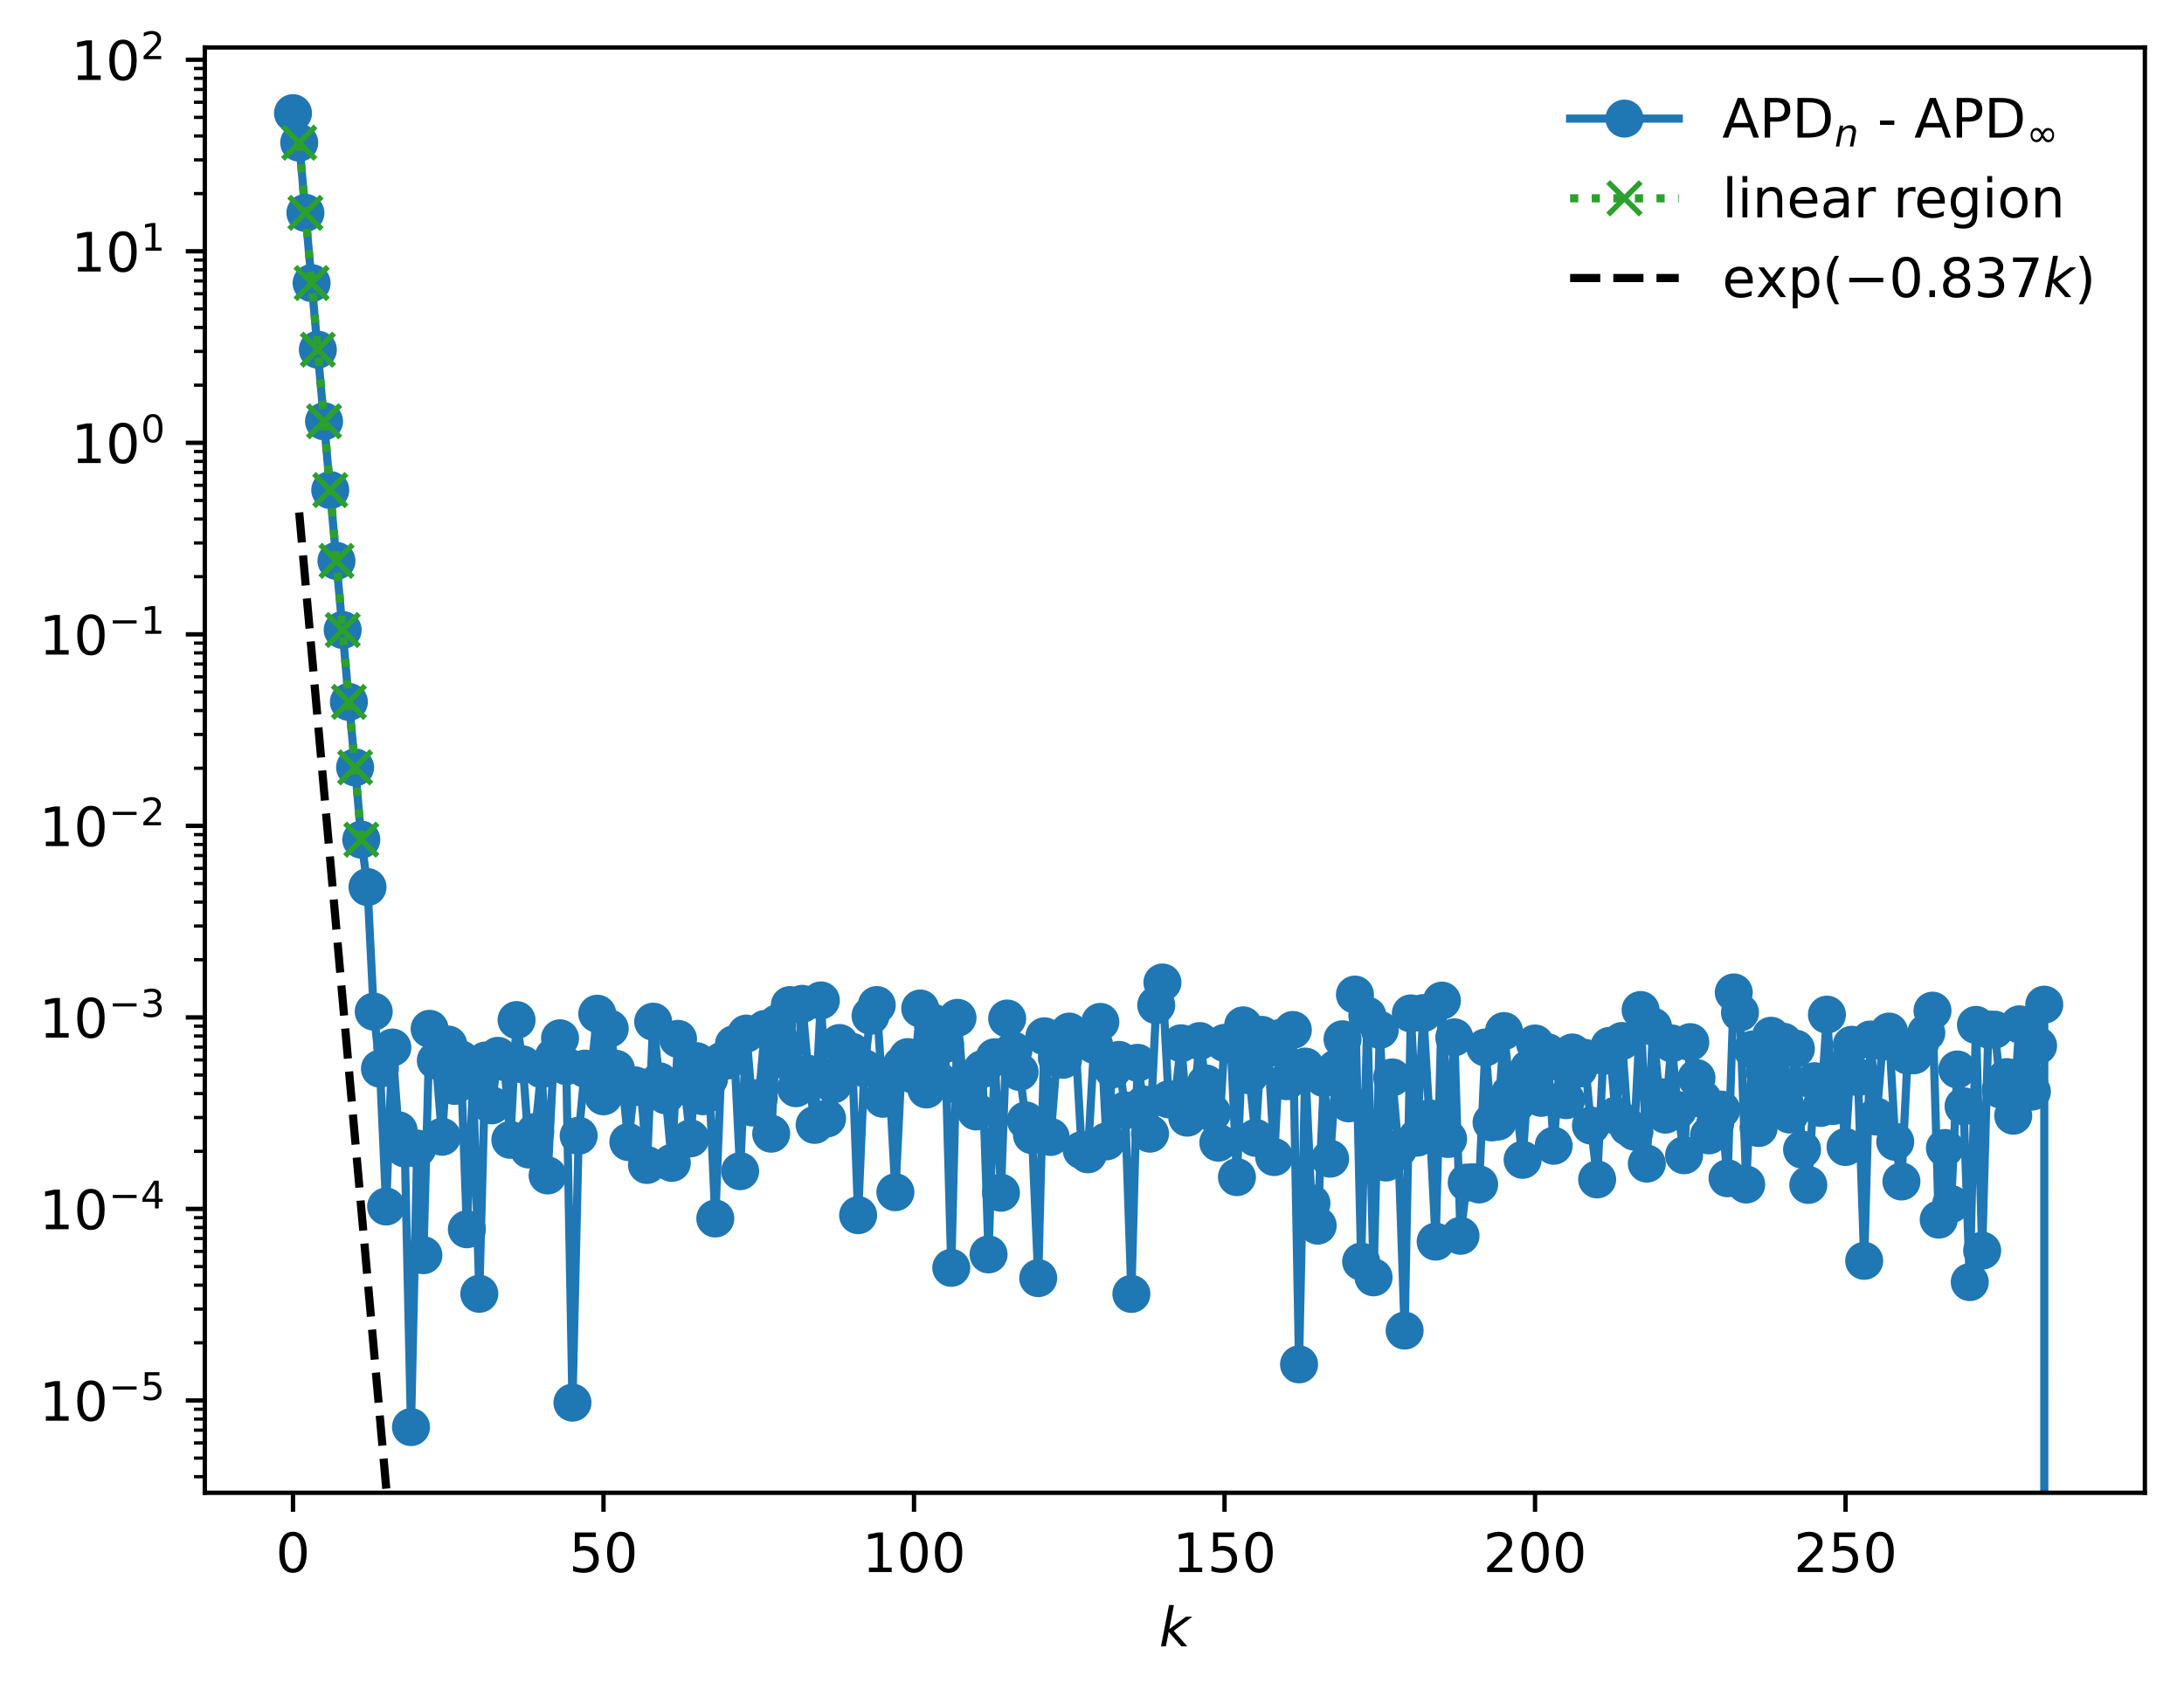 <?xml version="1.0" encoding="utf-8" standalone="no"?>
<!DOCTYPE svg PUBLIC "-//W3C//DTD SVG 1.1//EN"
  "http://www.w3.org/Graphics/SVG/1.1/DTD/svg11.dtd">
<!-- Created with matplotlib (https://matplotlib.org/) -->
<svg height="312.407pt" version="1.1" viewBox="0 0 402.02 312.407" width="402.02pt" xmlns="http://www.w3.org/2000/svg" xmlns:xlink="http://www.w3.org/1999/xlink">
 <defs>
  <style type="text/css">
*{stroke-linecap:butt;stroke-linejoin:round;}
  </style>
 </defs>
 <g id="figure_1">
  <g id="patch_1">
   <path d="M 0 312.407 
L 402.02 312.407 
L 402.02 0 
L 0 0 
z
" style="fill:#ffffff;"/>
  </g>
  <g id="axes_1">
   <g id="patch_2">
    <path d="M 37.7 274.85 
L 394.82 274.85 
L 394.82 8.738 
L 37.7 8.738 
z
" style="fill:#ffffff;"/>
   </g>
   <g id="matplotlib.axis_1">
    <g id="xtick_1">
     <g id="line2d_1">
      <defs>
       <path d="M 0 0 
L 0 3.5 
" id="me837afd503" style="stroke:#000000;stroke-width:0.8;"/>
      </defs>
      <g>
       <use style="stroke:#000000;stroke-width:0.8;" x="53.933" xlink:href="#me837afd503" y="274.85"/>
      </g>
     </g>
     <g id="text_1">
      <!-- 0 -->
      <defs>
       <path d="M 31.781 66.406 
Q 24.172 66.406 20.328 58.906 
Q 16.5 51.422 16.5 36.375 
Q 16.5 21.391 20.328 13.891 
Q 24.172 6.391 31.781 6.391 
Q 39.453 6.391 43.281 13.891 
Q 47.125 21.391 47.125 36.375 
Q 47.125 51.422 43.281 58.906 
Q 39.453 66.406 31.781 66.406 
z
M 31.781 74.219 
Q 44.047 74.219 50.516 64.516 
Q 56.984 54.828 56.984 36.375 
Q 56.984 17.969 50.516 8.266 
Q 44.047 -1.422 31.781 -1.422 
Q 19.531 -1.422 13.062 8.266 
Q 6.594 17.969 6.594 36.375 
Q 6.594 54.828 13.062 64.516 
Q 19.531 74.219 31.781 74.219 
z
" id="DejaVuSans-48"/>
      </defs>
      <g transform="translate(50.751 289.449)scale(0.1 -0.1)">
       <use xlink:href="#DejaVuSans-48"/>
      </g>
     </g>
    </g>
    <g id="xtick_2">
     <g id="line2d_2">
      <g>
       <use style="stroke:#000000;stroke-width:0.8;" x="111.09" xlink:href="#me837afd503" y="274.85"/>
      </g>
     </g>
     <g id="text_2">
      <!-- 50 -->
      <defs>
       <path d="M 10.797 72.906 
L 49.516 72.906 
L 49.516 64.594 
L 19.828 64.594 
L 19.828 46.734 
Q 21.969 47.469 24.109 47.828 
Q 26.266 48.188 28.422 48.188 
Q 40.625 48.188 47.75 41.5 
Q 54.891 34.812 54.891 23.391 
Q 54.891 11.625 47.562 5.094 
Q 40.234 -1.422 26.906 -1.422 
Q 22.312 -1.422 17.547 -0.641 
Q 12.797 0.141 7.719 1.703 
L 7.719 11.625 
Q 12.109 9.234 16.797 8.062 
Q 21.484 6.891 26.703 6.891 
Q 35.156 6.891 40.078 11.328 
Q 45.016 15.766 45.016 23.391 
Q 45.016 31 40.078 35.438 
Q 35.156 39.891 26.703 39.891 
Q 22.75 39.891 18.812 39.016 
Q 14.891 38.141 10.797 36.281 
z
" id="DejaVuSans-53"/>
      </defs>
      <g transform="translate(104.728 289.449)scale(0.1 -0.1)">
       <use xlink:href="#DejaVuSans-53"/>
       <use x="63.623" xlink:href="#DejaVuSans-48"/>
      </g>
     </g>
    </g>
    <g id="xtick_3">
     <g id="line2d_3">
      <g>
       <use style="stroke:#000000;stroke-width:0.8;" x="168.248" xlink:href="#me837afd503" y="274.85"/>
      </g>
     </g>
     <g id="text_3">
      <!-- 100 -->
      <defs>
       <path d="M 12.406 8.297 
L 28.516 8.297 
L 28.516 63.922 
L 10.984 60.406 
L 10.984 69.391 
L 28.422 72.906 
L 38.281 72.906 
L 38.281 8.297 
L 54.391 8.297 
L 54.391 0 
L 12.406 0 
z
" id="DejaVuSans-49"/>
      </defs>
      <g transform="translate(158.704 289.449)scale(0.1 -0.1)">
       <use xlink:href="#DejaVuSans-49"/>
       <use x="63.623" xlink:href="#DejaVuSans-48"/>
       <use x="127.246" xlink:href="#DejaVuSans-48"/>
      </g>
     </g>
    </g>
    <g id="xtick_4">
     <g id="line2d_4">
      <g>
       <use style="stroke:#000000;stroke-width:0.8;" x="225.405" xlink:href="#me837afd503" y="274.85"/>
      </g>
     </g>
     <g id="text_4">
      <!-- 150 -->
      <g transform="translate(215.861 289.449)scale(0.1 -0.1)">
       <use xlink:href="#DejaVuSans-49"/>
       <use x="63.623" xlink:href="#DejaVuSans-53"/>
       <use x="127.246" xlink:href="#DejaVuSans-48"/>
      </g>
     </g>
    </g>
    <g id="xtick_5">
     <g id="line2d_5">
      <g>
       <use style="stroke:#000000;stroke-width:0.8;" x="282.563" xlink:href="#me837afd503" y="274.85"/>
      </g>
     </g>
     <g id="text_5">
      <!-- 200 -->
      <defs>
       <path d="M 19.188 8.297 
L 53.609 8.297 
L 53.609 0 
L 7.328 0 
L 7.328 8.297 
Q 12.938 14.109 22.625 23.891 
Q 32.328 33.688 34.812 36.531 
Q 39.547 41.844 41.422 45.531 
Q 43.312 49.219 43.312 52.781 
Q 43.312 58.594 39.234 62.25 
Q 35.156 65.922 28.609 65.922 
Q 23.969 65.922 18.812 64.312 
Q 13.672 62.703 7.812 59.422 
L 7.812 69.391 
Q 13.766 71.781 18.938 73 
Q 24.125 74.219 28.422 74.219 
Q 39.75 74.219 46.484 68.547 
Q 53.219 62.891 53.219 53.422 
Q 53.219 48.922 51.531 44.891 
Q 49.859 40.875 45.406 35.406 
Q 44.188 33.984 37.641 27.219 
Q 31.109 20.453 19.188 8.297 
z
" id="DejaVuSans-50"/>
      </defs>
      <g transform="translate(273.019 289.449)scale(0.1 -0.1)">
       <use xlink:href="#DejaVuSans-50"/>
       <use x="63.623" xlink:href="#DejaVuSans-48"/>
       <use x="127.246" xlink:href="#DejaVuSans-48"/>
      </g>
     </g>
    </g>
    <g id="xtick_6">
     <g id="line2d_6">
      <g>
       <use style="stroke:#000000;stroke-width:0.8;" x="339.72" xlink:href="#me837afd503" y="274.85"/>
      </g>
     </g>
     <g id="text_6">
      <!-- 250 -->
      <g transform="translate(330.176 289.449)scale(0.1 -0.1)">
       <use xlink:href="#DejaVuSans-50"/>
       <use x="63.623" xlink:href="#DejaVuSans-53"/>
       <use x="127.246" xlink:href="#DejaVuSans-48"/>
      </g>
     </g>
    </g>
    <g id="text_7">
     <!-- $ k $ -->
     <defs>
      <path d="M 18.312 75.984 
L 27.297 75.984 
L 18.703 31.688 
L 49.516 54.688 
L 61.188 54.688 
L 26.812 28.516 
L 51.906 0 
L 41.016 0 
L 17.672 26.703 
L 12.5 0 
L 3.516 0 
z
" id="DejaVuSans-Oblique-107"/>
     </defs>
     <g transform="translate(213.36 303.127)scale(0.1 -0.1)">
      <use transform="translate(0 0.016)" xlink:href="#DejaVuSans-Oblique-107"/>
     </g>
    </g>
   </g>
   <g id="matplotlib.axis_2">
    <g id="ytick_1">
     <g id="line2d_7">
      <defs>
       <path d="M 0 0 
L -3.5 0 
" id="m2a5b65253d" style="stroke:#000000;stroke-width:0.8;"/>
      </defs>
      <g>
       <use style="stroke:#000000;stroke-width:0.8;" x="37.7" xlink:href="#m2a5b65253d" y="257.852"/>
      </g>
     </g>
     <g id="text_8">
      <!-- $\mathdefault{10^{-5}}$ -->
      <defs>
       <path d="M 10.594 35.5 
L 73.188 35.5 
L 73.188 27.203 
L 10.594 27.203 
z
" id="DejaVuSans-8722"/>
      </defs>
      <g transform="translate(7.2 261.651)scale(0.1 -0.1)">
       <use transform="translate(0 0.684)" xlink:href="#DejaVuSans-49"/>
       <use transform="translate(63.623 0.684)" xlink:href="#DejaVuSans-48"/>
       <use transform="translate(128.203 38.966)scale(0.7)" xlink:href="#DejaVuSans-8722"/>
       <use transform="translate(186.855 38.966)scale(0.7)" xlink:href="#DejaVuSans-53"/>
      </g>
     </g>
    </g>
    <g id="ytick_2">
     <g id="line2d_8">
      <g>
       <use style="stroke:#000000;stroke-width:0.8;" x="37.7" xlink:href="#m2a5b65253d" y="222.587"/>
      </g>
     </g>
     <g id="text_9">
      <!-- $\mathdefault{10^{-4}}$ -->
      <defs>
       <path d="M 37.797 64.312 
L 12.891 25.391 
L 37.797 25.391 
z
M 35.203 72.906 
L 47.609 72.906 
L 47.609 25.391 
L 58.016 25.391 
L 58.016 17.188 
L 47.609 17.188 
L 47.609 0 
L 37.797 0 
L 37.797 17.188 
L 4.891 17.188 
L 4.891 26.703 
z
" id="DejaVuSans-52"/>
      </defs>
      <g transform="translate(7.2 226.387)scale(0.1 -0.1)">
       <use transform="translate(0 0.684)" xlink:href="#DejaVuSans-49"/>
       <use transform="translate(63.623 0.684)" xlink:href="#DejaVuSans-48"/>
       <use transform="translate(128.203 38.966)scale(0.7)" xlink:href="#DejaVuSans-8722"/>
       <use transform="translate(186.855 38.966)scale(0.7)" xlink:href="#DejaVuSans-52"/>
      </g>
     </g>
    </g>
    <g id="ytick_3">
     <g id="line2d_9">
      <g>
       <use style="stroke:#000000;stroke-width:0.8;" x="37.7" xlink:href="#m2a5b65253d" y="187.323"/>
      </g>
     </g>
     <g id="text_10">
      <!-- $\mathdefault{10^{-3}}$ -->
      <defs>
       <path d="M 40.578 39.312 
Q 47.656 37.797 51.625 33 
Q 55.609 28.219 55.609 21.188 
Q 55.609 10.406 48.188 4.484 
Q 40.766 -1.422 27.094 -1.422 
Q 22.516 -1.422 17.656 -0.516 
Q 12.797 0.391 7.625 2.203 
L 7.625 11.719 
Q 11.719 9.328 16.594 8.109 
Q 21.484 6.891 26.812 6.891 
Q 36.078 6.891 40.938 10.547 
Q 45.797 14.203 45.797 21.188 
Q 45.797 27.641 41.281 31.266 
Q 36.766 34.906 28.719 34.906 
L 20.219 34.906 
L 20.219 43.016 
L 29.109 43.016 
Q 36.375 43.016 40.234 45.922 
Q 44.094 48.828 44.094 54.297 
Q 44.094 59.906 40.109 62.906 
Q 36.141 65.922 28.719 65.922 
Q 24.656 65.922 20.016 65.031 
Q 15.375 64.156 9.812 62.312 
L 9.812 71.094 
Q 15.438 72.656 20.344 73.438 
Q 25.25 74.219 29.594 74.219 
Q 40.828 74.219 47.359 69.109 
Q 53.906 64.016 53.906 55.328 
Q 53.906 49.266 50.438 45.094 
Q 46.969 40.922 40.578 39.312 
z
" id="DejaVuSans-51"/>
      </defs>
      <g transform="translate(7.2 191.122)scale(0.1 -0.1)">
       <use transform="translate(0 0.766)" xlink:href="#DejaVuSans-49"/>
       <use transform="translate(63.623 0.766)" xlink:href="#DejaVuSans-48"/>
       <use transform="translate(128.203 39.047)scale(0.7)" xlink:href="#DejaVuSans-8722"/>
       <use transform="translate(186.855 39.047)scale(0.7)" xlink:href="#DejaVuSans-51"/>
      </g>
     </g>
    </g>
    <g id="ytick_4">
     <g id="line2d_10">
      <g>
       <use style="stroke:#000000;stroke-width:0.8;" x="37.7" xlink:href="#m2a5b65253d" y="152.058"/>
      </g>
     </g>
     <g id="text_11">
      <!-- $\mathdefault{10^{-2}}$ -->
      <g transform="translate(7.2 155.857)scale(0.1 -0.1)">
       <use transform="translate(0 0.766)" xlink:href="#DejaVuSans-49"/>
       <use transform="translate(63.623 0.766)" xlink:href="#DejaVuSans-48"/>
       <use transform="translate(128.203 39.047)scale(0.7)" xlink:href="#DejaVuSans-8722"/>
       <use transform="translate(186.855 39.047)scale(0.7)" xlink:href="#DejaVuSans-50"/>
      </g>
     </g>
    </g>
    <g id="ytick_5">
     <g id="line2d_11">
      <g>
       <use style="stroke:#000000;stroke-width:0.8;" x="37.7" xlink:href="#m2a5b65253d" y="116.793"/>
      </g>
     </g>
     <g id="text_12">
      <!-- $\mathdefault{10^{-1}}$ -->
      <g transform="translate(7.2 120.593)scale(0.1 -0.1)">
       <use transform="translate(0 0.684)" xlink:href="#DejaVuSans-49"/>
       <use transform="translate(63.623 0.684)" xlink:href="#DejaVuSans-48"/>
       <use transform="translate(128.203 38.966)scale(0.7)" xlink:href="#DejaVuSans-8722"/>
       <use transform="translate(186.855 38.966)scale(0.7)" xlink:href="#DejaVuSans-49"/>
      </g>
     </g>
    </g>
    <g id="ytick_6">
     <g id="line2d_12">
      <g>
       <use style="stroke:#000000;stroke-width:0.8;" x="37.7" xlink:href="#m2a5b65253d" y="81.529"/>
      </g>
     </g>
     <g id="text_13">
      <!-- $\mathdefault{10^{0}}$ -->
      <g transform="translate(13.1 85.328)scale(0.1 -0.1)">
       <use transform="translate(0 0.766)" xlink:href="#DejaVuSans-49"/>
       <use transform="translate(63.623 0.766)" xlink:href="#DejaVuSans-48"/>
       <use transform="translate(128.203 39.047)scale(0.7)" xlink:href="#DejaVuSans-48"/>
      </g>
     </g>
    </g>
    <g id="ytick_7">
     <g id="line2d_13">
      <g>
       <use style="stroke:#000000;stroke-width:0.8;" x="37.7" xlink:href="#m2a5b65253d" y="46.264"/>
      </g>
     </g>
     <g id="text_14">
      <!-- $\mathdefault{10^{1}}$ -->
      <g transform="translate(13.1 50.063)scale(0.1 -0.1)">
       <use transform="translate(0 0.684)" xlink:href="#DejaVuSans-49"/>
       <use transform="translate(63.623 0.684)" xlink:href="#DejaVuSans-48"/>
       <use transform="translate(128.203 38.966)scale(0.7)" xlink:href="#DejaVuSans-49"/>
      </g>
     </g>
    </g>
    <g id="ytick_8">
     <g id="line2d_14">
      <g>
       <use style="stroke:#000000;stroke-width:0.8;" x="37.7" xlink:href="#m2a5b65253d" y="10.999"/>
      </g>
     </g>
     <g id="text_15">
      <!-- $\mathdefault{10^{2}}$ -->
      <g transform="translate(13.1 14.798)scale(0.1 -0.1)">
       <use transform="translate(0 0.766)" xlink:href="#DejaVuSans-49"/>
       <use transform="translate(63.623 0.766)" xlink:href="#DejaVuSans-48"/>
       <use transform="translate(128.203 39.047)scale(0.7)" xlink:href="#DejaVuSans-50"/>
      </g>
     </g>
    </g>
    <g id="ytick_9">
     <g id="line2d_15">
      <defs>
       <path d="M 0 0 
L -2 0 
" id="m6b73633fcd" style="stroke:#000000;stroke-width:0.6;"/>
      </defs>
      <g>
       <use style="stroke:#000000;stroke-width:0.6;" x="37.7" xlink:href="#m6b73633fcd" y="271.885"/>
      </g>
     </g>
    </g>
    <g id="ytick_10">
     <g id="line2d_16">
      <g>
       <use style="stroke:#000000;stroke-width:0.6;" x="37.7" xlink:href="#m6b73633fcd" y="268.468"/>
      </g>
     </g>
    </g>
    <g id="ytick_11">
     <g id="line2d_17">
      <g>
       <use style="stroke:#000000;stroke-width:0.6;" x="37.7" xlink:href="#m6b73633fcd" y="265.675"/>
      </g>
     </g>
    </g>
    <g id="ytick_12">
     <g id="line2d_18">
      <g>
       <use style="stroke:#000000;stroke-width:0.6;" x="37.7" xlink:href="#m6b73633fcd" y="263.315"/>
      </g>
     </g>
    </g>
    <g id="ytick_13">
     <g id="line2d_19">
      <g>
       <use style="stroke:#000000;stroke-width:0.6;" x="37.7" xlink:href="#m6b73633fcd" y="261.27"/>
      </g>
     </g>
    </g>
    <g id="ytick_14">
     <g id="line2d_20">
      <g>
       <use style="stroke:#000000;stroke-width:0.6;" x="37.7" xlink:href="#m6b73633fcd" y="259.466"/>
      </g>
     </g>
    </g>
    <g id="ytick_15">
     <g id="line2d_21">
      <g>
       <use style="stroke:#000000;stroke-width:0.6;" x="37.7" xlink:href="#m6b73633fcd" y="247.236"/>
      </g>
     </g>
    </g>
    <g id="ytick_16">
     <g id="line2d_22">
      <g>
       <use style="stroke:#000000;stroke-width:0.6;" x="37.7" xlink:href="#m6b73633fcd" y="241.027"/>
      </g>
     </g>
    </g>
    <g id="ytick_17">
     <g id="line2d_23">
      <g>
       <use style="stroke:#000000;stroke-width:0.6;" x="37.7" xlink:href="#m6b73633fcd" y="236.621"/>
      </g>
     </g>
    </g>
    <g id="ytick_18">
     <g id="line2d_24">
      <g>
       <use style="stroke:#000000;stroke-width:0.6;" x="37.7" xlink:href="#m6b73633fcd" y="233.203"/>
      </g>
     </g>
    </g>
    <g id="ytick_19">
     <g id="line2d_25">
      <g>
       <use style="stroke:#000000;stroke-width:0.6;" x="37.7" xlink:href="#m6b73633fcd" y="230.411"/>
      </g>
     </g>
    </g>
    <g id="ytick_20">
     <g id="line2d_26">
      <g>
       <use style="stroke:#000000;stroke-width:0.6;" x="37.7" xlink:href="#m6b73633fcd" y="228.05"/>
      </g>
     </g>
    </g>
    <g id="ytick_21">
     <g id="line2d_27">
      <g>
       <use style="stroke:#000000;stroke-width:0.6;" x="37.7" xlink:href="#m6b73633fcd" y="226.005"/>
      </g>
     </g>
    </g>
    <g id="ytick_22">
     <g id="line2d_28">
      <g>
       <use style="stroke:#000000;stroke-width:0.6;" x="37.7" xlink:href="#m6b73633fcd" y="224.201"/>
      </g>
     </g>
    </g>
    <g id="ytick_23">
     <g id="line2d_29">
      <g>
       <use style="stroke:#000000;stroke-width:0.6;" x="37.7" xlink:href="#m6b73633fcd" y="211.972"/>
      </g>
     </g>
    </g>
    <g id="ytick_24">
     <g id="line2d_30">
      <g>
       <use style="stroke:#000000;stroke-width:0.6;" x="37.7" xlink:href="#m6b73633fcd" y="205.762"/>
      </g>
     </g>
    </g>
    <g id="ytick_25">
     <g id="line2d_31">
      <g>
       <use style="stroke:#000000;stroke-width:0.6;" x="37.7" xlink:href="#m6b73633fcd" y="201.356"/>
      </g>
     </g>
    </g>
    <g id="ytick_26">
     <g id="line2d_32">
      <g>
       <use style="stroke:#000000;stroke-width:0.6;" x="37.7" xlink:href="#m6b73633fcd" y="197.938"/>
      </g>
     </g>
    </g>
    <g id="ytick_27">
     <g id="line2d_33">
      <g>
       <use style="stroke:#000000;stroke-width:0.6;" x="37.7" xlink:href="#m6b73633fcd" y="195.146"/>
      </g>
     </g>
    </g>
    <g id="ytick_28">
     <g id="line2d_34">
      <g>
       <use style="stroke:#000000;stroke-width:0.6;" x="37.7" xlink:href="#m6b73633fcd" y="192.785"/>
      </g>
     </g>
    </g>
    <g id="ytick_29">
     <g id="line2d_35">
      <g>
       <use style="stroke:#000000;stroke-width:0.6;" x="37.7" xlink:href="#m6b73633fcd" y="190.74"/>
      </g>
     </g>
    </g>
    <g id="ytick_30">
     <g id="line2d_36">
      <g>
       <use style="stroke:#000000;stroke-width:0.6;" x="37.7" xlink:href="#m6b73633fcd" y="188.936"/>
      </g>
     </g>
    </g>
    <g id="ytick_31">
     <g id="line2d_37">
      <g>
       <use style="stroke:#000000;stroke-width:0.6;" x="37.7" xlink:href="#m6b73633fcd" y="176.707"/>
      </g>
     </g>
    </g>
    <g id="ytick_32">
     <g id="line2d_38">
      <g>
       <use style="stroke:#000000;stroke-width:0.6;" x="37.7" xlink:href="#m6b73633fcd" y="170.497"/>
      </g>
     </g>
    </g>
    <g id="ytick_33">
     <g id="line2d_39">
      <g>
       <use style="stroke:#000000;stroke-width:0.6;" x="37.7" xlink:href="#m6b73633fcd" y="166.091"/>
      </g>
     </g>
    </g>
    <g id="ytick_34">
     <g id="line2d_40">
      <g>
       <use style="stroke:#000000;stroke-width:0.6;" x="37.7" xlink:href="#m6b73633fcd" y="162.674"/>
      </g>
     </g>
    </g>
    <g id="ytick_35">
     <g id="line2d_41">
      <g>
       <use style="stroke:#000000;stroke-width:0.6;" x="37.7" xlink:href="#m6b73633fcd" y="159.881"/>
      </g>
     </g>
    </g>
    <g id="ytick_36">
     <g id="line2d_42">
      <g>
       <use style="stroke:#000000;stroke-width:0.6;" x="37.7" xlink:href="#m6b73633fcd" y="157.521"/>
      </g>
     </g>
    </g>
    <g id="ytick_37">
     <g id="line2d_43">
      <g>
       <use style="stroke:#000000;stroke-width:0.6;" x="37.7" xlink:href="#m6b73633fcd" y="155.475"/>
      </g>
     </g>
    </g>
    <g id="ytick_38">
     <g id="line2d_44">
      <g>
       <use style="stroke:#000000;stroke-width:0.6;" x="37.7" xlink:href="#m6b73633fcd" y="153.672"/>
      </g>
     </g>
    </g>
    <g id="ytick_39">
     <g id="line2d_45">
      <g>
       <use style="stroke:#000000;stroke-width:0.6;" x="37.7" xlink:href="#m6b73633fcd" y="141.442"/>
      </g>
     </g>
    </g>
    <g id="ytick_40">
     <g id="line2d_46">
      <g>
       <use style="stroke:#000000;stroke-width:0.6;" x="37.7" xlink:href="#m6b73633fcd" y="135.232"/>
      </g>
     </g>
    </g>
    <g id="ytick_41">
     <g id="line2d_47">
      <g>
       <use style="stroke:#000000;stroke-width:0.6;" x="37.7" xlink:href="#m6b73633fcd" y="130.827"/>
      </g>
     </g>
    </g>
    <g id="ytick_42">
     <g id="line2d_48">
      <g>
       <use style="stroke:#000000;stroke-width:0.6;" x="37.7" xlink:href="#m6b73633fcd" y="127.409"/>
      </g>
     </g>
    </g>
    <g id="ytick_43">
     <g id="line2d_49">
      <g>
       <use style="stroke:#000000;stroke-width:0.6;" x="37.7" xlink:href="#m6b73633fcd" y="124.617"/>
      </g>
     </g>
    </g>
    <g id="ytick_44">
     <g id="line2d_50">
      <g>
       <use style="stroke:#000000;stroke-width:0.6;" x="37.7" xlink:href="#m6b73633fcd" y="122.256"/>
      </g>
     </g>
    </g>
    <g id="ytick_45">
     <g id="line2d_51">
      <g>
       <use style="stroke:#000000;stroke-width:0.6;" x="37.7" xlink:href="#m6b73633fcd" y="120.211"/>
      </g>
     </g>
    </g>
    <g id="ytick_46">
     <g id="line2d_52">
      <g>
       <use style="stroke:#000000;stroke-width:0.6;" x="37.7" xlink:href="#m6b73633fcd" y="118.407"/>
      </g>
     </g>
    </g>
    <g id="ytick_47">
     <g id="line2d_53">
      <g>
       <use style="stroke:#000000;stroke-width:0.6;" x="37.7" xlink:href="#m6b73633fcd" y="106.178"/>
      </g>
     </g>
    </g>
    <g id="ytick_48">
     <g id="line2d_54">
      <g>
       <use style="stroke:#000000;stroke-width:0.6;" x="37.7" xlink:href="#m6b73633fcd" y="99.968"/>
      </g>
     </g>
    </g>
    <g id="ytick_49">
     <g id="line2d_55">
      <g>
       <use style="stroke:#000000;stroke-width:0.6;" x="37.7" xlink:href="#m6b73633fcd" y="95.562"/>
      </g>
     </g>
    </g>
    <g id="ytick_50">
     <g id="line2d_56">
      <g>
       <use style="stroke:#000000;stroke-width:0.6;" x="37.7" xlink:href="#m6b73633fcd" y="92.144"/>
      </g>
     </g>
    </g>
    <g id="ytick_51">
     <g id="line2d_57">
      <g>
       <use style="stroke:#000000;stroke-width:0.6;" x="37.7" xlink:href="#m6b73633fcd" y="89.352"/>
      </g>
     </g>
    </g>
    <g id="ytick_52">
     <g id="line2d_58">
      <g>
       <use style="stroke:#000000;stroke-width:0.6;" x="37.7" xlink:href="#m6b73633fcd" y="86.991"/>
      </g>
     </g>
    </g>
    <g id="ytick_53">
     <g id="line2d_59">
      <g>
       <use style="stroke:#000000;stroke-width:0.6;" x="37.7" xlink:href="#m6b73633fcd" y="84.946"/>
      </g>
     </g>
    </g>
    <g id="ytick_54">
     <g id="line2d_60">
      <g>
       <use style="stroke:#000000;stroke-width:0.6;" x="37.7" xlink:href="#m6b73633fcd" y="83.142"/>
      </g>
     </g>
    </g>
    <g id="ytick_55">
     <g id="line2d_61">
      <g>
       <use style="stroke:#000000;stroke-width:0.6;" x="37.7" xlink:href="#m6b73633fcd" y="70.913"/>
      </g>
     </g>
    </g>
    <g id="ytick_56">
     <g id="line2d_62">
      <g>
       <use style="stroke:#000000;stroke-width:0.6;" x="37.7" xlink:href="#m6b73633fcd" y="64.703"/>
      </g>
     </g>
    </g>
    <g id="ytick_57">
     <g id="line2d_63">
      <g>
       <use style="stroke:#000000;stroke-width:0.6;" x="37.7" xlink:href="#m6b73633fcd" y="60.297"/>
      </g>
     </g>
    </g>
    <g id="ytick_58">
     <g id="line2d_64">
      <g>
       <use style="stroke:#000000;stroke-width:0.6;" x="37.7" xlink:href="#m6b73633fcd" y="56.88"/>
      </g>
     </g>
    </g>
    <g id="ytick_59">
     <g id="line2d_65">
      <g>
       <use style="stroke:#000000;stroke-width:0.6;" x="37.7" xlink:href="#m6b73633fcd" y="54.087"/>
      </g>
     </g>
    </g>
    <g id="ytick_60">
     <g id="line2d_66">
      <g>
       <use style="stroke:#000000;stroke-width:0.6;" x="37.7" xlink:href="#m6b73633fcd" y="51.726"/>
      </g>
     </g>
    </g>
    <g id="ytick_61">
     <g id="line2d_67">
      <g>
       <use style="stroke:#000000;stroke-width:0.6;" x="37.7" xlink:href="#m6b73633fcd" y="49.681"/>
      </g>
     </g>
    </g>
    <g id="ytick_62">
     <g id="line2d_68">
      <g>
       <use style="stroke:#000000;stroke-width:0.6;" x="37.7" xlink:href="#m6b73633fcd" y="47.878"/>
      </g>
     </g>
    </g>
    <g id="ytick_63">
     <g id="line2d_69">
      <g>
       <use style="stroke:#000000;stroke-width:0.6;" x="37.7" xlink:href="#m6b73633fcd" y="35.648"/>
      </g>
     </g>
    </g>
    <g id="ytick_64">
     <g id="line2d_70">
      <g>
       <use style="stroke:#000000;stroke-width:0.6;" x="37.7" xlink:href="#m6b73633fcd" y="29.438"/>
      </g>
     </g>
    </g>
    <g id="ytick_65">
     <g id="line2d_71">
      <g>
       <use style="stroke:#000000;stroke-width:0.6;" x="37.7" xlink:href="#m6b73633fcd" y="25.032"/>
      </g>
     </g>
    </g>
    <g id="ytick_66">
     <g id="line2d_72">
      <g>
       <use style="stroke:#000000;stroke-width:0.6;" x="37.7" xlink:href="#m6b73633fcd" y="21.615"/>
      </g>
     </g>
    </g>
    <g id="ytick_67">
     <g id="line2d_73">
      <g>
       <use style="stroke:#000000;stroke-width:0.6;" x="37.7" xlink:href="#m6b73633fcd" y="18.823"/>
      </g>
     </g>
    </g>
    <g id="ytick_68">
     <g id="line2d_74">
      <g>
       <use style="stroke:#000000;stroke-width:0.6;" x="37.7" xlink:href="#m6b73633fcd" y="16.462"/>
      </g>
     </g>
    </g>
    <g id="ytick_69">
     <g id="line2d_75">
      <g>
       <use style="stroke:#000000;stroke-width:0.6;" x="37.7" xlink:href="#m6b73633fcd" y="14.417"/>
      </g>
     </g>
    </g>
    <g id="ytick_70">
     <g id="line2d_76">
      <g>
       <use style="stroke:#000000;stroke-width:0.6;" x="37.7" xlink:href="#m6b73633fcd" y="12.613"/>
      </g>
     </g>
    </g>
   </g>
   <g id="line2d_77">
    <path clip-path="url(#p190754cb5c)" d="M 53.933 20.834 
L 55.076 26.269 
L 64.221 129.234 
L 65.364 141.292 
L 66.507 154.597 
L 67.651 163.334 
L 68.794 186.258 
L 69.937 196.763 
L 71.08 222.137 
L 72.223 192.867 
L 73.366 208.111 
L 74.509 211.457 
L 75.653 262.754 
L 76.796 211.472 
L 77.939 231.107 
L 79.082 189.428 
L 80.225 195.259 
L 81.368 209.301 
L 82.511 192.326 
L 83.655 199.93 
L 84.798 195.028 
L 85.941 226.33 
L 87.084 199.009 
L 88.227 238.21 
L 89.37 195.263 
L 90.514 203.516 
L 91.657 194.401 
L 92.8 195.527 
L 93.943 209.863 
L 95.086 187.812 
L 96.229 195.979 
L 97.372 211.651 
L 98.516 208.423 
L 99.659 196.855 
L 100.802 216.423 
L 101.945 194.543 
L 103.088 191.168 
L 104.231 196.298 
L 105.374 258.251 
L 106.518 209.109 
L 107.661 196.752 
L 108.804 197.385 
L 109.947 186.646 
L 111.09 201.853 
L 112.233 189.379 
L 113.377 196.784 
L 114.52 199.069 
L 115.663 210.272 
L 116.806 199.814 
L 117.949 200.191 
L 119.092 214.493 
L 120.235 188.11 
L 121.379 199.093 
L 122.522 201.666 
L 123.665 214.112 
L 124.808 191.273 
L 125.951 199.977 
L 127.094 209.591 
L 128.237 195.389 
L 129.381 201.843 
L 130.524 198.622 
L 131.667 224.35 
L 132.81 195.362 
L 133.953 195.243 
L 135.096 192.268 
L 136.24 215.639 
L 137.383 190.304 
L 138.526 203.909 
L 139.669 202.157 
L 140.812 189.449 
L 141.955 208.734 
L 143.098 188.415 
L 144.242 195.156 
L 145.385 185.055 
L 146.528 200.362 
L 147.671 184.824 
L 148.814 197.714 
L 149.957 207.117 
L 151.1 184.198 
L 152.244 205.927 
L 153.387 199.663 
L 154.53 192.038 
L 155.673 196.147 
L 156.816 193.654 
L 157.959 223.738 
L 159.103 196.686 
L 160.246 187.019 
L 161.389 185.049 
L 162.532 202.304 
L 163.675 198.174 
L 164.818 219.513 
L 165.961 196.085 
L 167.105 194.632 
L 168.248 197.921 
L 169.391 185.682 
L 170.534 200.59 
L 171.677 188.241 
L 172.82 199.02 
L 173.963 192.228 
L 175.107 233.432 
L 176.25 187.402 
L 177.393 200.453 
L 178.536 198.591 
L 179.679 204.638 
L 180.822 196.839 
L 181.966 230.96 
L 183.109 194.657 
L 184.252 219.607 
L 185.395 187.529 
L 186.538 193.407 
L 187.681 197.37 
L 188.824 206.288 
L 189.968 209.012 
L 191.111 235.329 
L 192.254 190.798 
L 193.397 209.335 
L 194.54 194.757 
L 195.683 195.123 
L 196.826 189.931 
L 197.97 191.809 
L 199.113 211.768 
L 200.256 212.529 
L 201.399 192.369 
L 202.542 188.152 
L 203.685 210.142 
L 204.829 196.882 
L 205.972 195.15 
L 207.115 204.443 
L 208.258 238.234 
L 209.401 195.685 
L 210.544 203.367 
L 211.687 208.729 
L 212.831 185.067 
L 213.974 180.898 
L 215.117 202.415 
L 216.26 202.448 
L 217.403 192.087 
L 218.546 205.783 
L 219.689 203.767 
L 220.833 191.68 
L 221.976 199.481 
L 224.262 210.386 
L 225.405 192.017 
L 226.548 192.212 
L 227.691 216.732 
L 228.835 188.79 
L 229.978 197.98 
L 231.121 209.496 
L 232.264 190.533 
L 233.407 193.015 
L 234.55 213.038 
L 235.694 191.095 
L 236.837 199.069 
L 237.98 189.636 
L 239.123 251.207 
L 240.266 196.374 
L 241.409 221.545 
L 242.552 225.663 
L 243.696 198.505 
L 244.839 213.336 
L 245.982 196.694 
L 247.125 191.35 
L 248.268 203.149 
L 249.411 183.12 
L 250.554 232.281 
L 251.698 187.004 
L 252.841 235.181 
L 253.984 189.623 
L 255.127 214.043 
L 256.27 198.372 
L 257.413 211.495 
L 258.557 244.985 
L 259.7 186.587 
L 260.843 209.468 
L 261.986 186.533 
L 263.129 205.902 
L 264.272 228.607 
L 265.415 184.232 
L 266.559 209.707 
L 267.702 190.998 
L 268.845 227.531 
L 269.988 217.738 
L 271.131 217.668 
L 272.274 218.081 
L 273.417 192.864 
L 274.561 206.66 
L 275.704 206.5 
L 276.847 189.842 
L 277.99 201.269 
L 279.133 203.196 
L 280.276 213.544 
L 281.42 196.731 
L 282.563 192.126 
L 283.706 202.14 
L 284.849 193.723 
L 285.992 210.959 
L 287.135 195.568 
L 288.278 202.563 
L 289.422 193.777 
L 290.565 196.768 
L 291.708 194.766 
L 292.851 207.235 
L 293.994 217.154 
L 295.137 194.407 
L 296.28 192.563 
L 297.424 205.398 
L 298.567 191.666 
L 299.71 207.528 
L 300.853 208.357 
L 301.996 185.963 
L 303.139 214.245 
L 304.283 189.022 
L 305.426 201.955 
L 306.569 205.226 
L 307.712 192.112 
L 308.855 204.373 
L 309.998 212.704 
L 311.141 191.874 
L 312.285 198.486 
L 313.428 202.379 
L 314.571 209.049 
L 315.714 206.869 
L 316.857 204.301 
L 318 216.938 
L 319.143 182.727 
L 320.287 186.438 
L 321.43 218.092 
L 322.573 193.24 
L 323.716 207.693 
L 324.859 197.4 
L 326.002 190.701 
L 327.146 203.009 
L 328.289 191.808 
L 329.432 205.206 
L 330.575 193.085 
L 331.718 211.661 
L 332.861 218.17 
L 334.004 199.067 
L 335.148 203.992 
L 336.291 186.817 
L 337.434 203.643 
L 338.577 196.963 
L 339.72 211.188 
L 340.863 192.365 
L 342.006 198.332 
L 343.15 232.145 
L 344.293 191.39 
L 345.436 205.584 
L 346.579 191.758 
L 347.722 189.93 
L 348.865 210.227 
L 350.009 217.533 
L 351.152 194.339 
L 352.295 194.295 
L 353.438 192.079 
L 354.581 190.171 
L 355.724 186.081 
L 356.867 224.557 
L 358.011 211.365 
L 359.154 221.692 
L 360.297 196.911 
L 361.44 203.687 
L 362.583 236.056 
L 363.726 188.705 
L 364.869 230.27 
L 366.013 189.557 
L 367.156 189.581 
L 368.299 200.618 
L 369.442 198.315 
L 370.585 205.421 
L 371.728 188.599 
L 372.872 198.383 
L 374.015 200.988 
L 375.158 192.54 
L 376.301 184.975 
L 376.305 313.407 
L 376.305 313.407 
" style="fill:none;stroke:#1f77b4;stroke-linecap:square;stroke-width:1.5;"/>
    <defs>
     <path d="M 0 3 
C 0.796 3 1.559 2.684 2.121 2.121 
C 2.684 1.559 3 0.796 3 0 
C 3 -0.796 2.684 -1.559 2.121 -2.121 
C 1.559 -2.684 0.796 -3 0 -3 
C -0.796 -3 -1.559 -2.684 -2.121 -2.121 
C -2.684 -1.559 -3 -0.796 -3 0 
C -3 0.796 -2.684 1.559 -2.121 2.121 
C -1.559 2.684 -0.796 3 0 3 
z
" id="m19eb4b2622" style="stroke:#1f77b4;"/>
    </defs>
    <g clip-path="url(#p190754cb5c)">
     <use style="fill:#1f77b4;stroke:#1f77b4;" x="53.933" xlink:href="#m19eb4b2622" y="20.834"/>
     <use style="fill:#1f77b4;stroke:#1f77b4;" x="55.076" xlink:href="#m19eb4b2622" y="26.269"/>
     <use style="fill:#1f77b4;stroke:#1f77b4;" x="56.219" xlink:href="#m19eb4b2622" y="39.192"/>
     <use style="fill:#1f77b4;stroke:#1f77b4;" x="57.362" xlink:href="#m19eb4b2622" y="52.118"/>
     <use style="fill:#1f77b4;stroke:#1f77b4;" x="58.505" xlink:href="#m19eb4b2622" y="64.377"/>
     <use style="fill:#1f77b4;stroke:#1f77b4;" x="59.648" xlink:href="#m19eb4b2622" y="77.573"/>
     <use style="fill:#1f77b4;stroke:#1f77b4;" x="60.792" xlink:href="#m19eb4b2622" y="90.232"/>
     <use style="fill:#1f77b4;stroke:#1f77b4;" x="61.935" xlink:href="#m19eb4b2622" y="103.272"/>
     <use style="fill:#1f77b4;stroke:#1f77b4;" x="63.078" xlink:href="#m19eb4b2622" y="115.993"/>
     <use style="fill:#1f77b4;stroke:#1f77b4;" x="64.221" xlink:href="#m19eb4b2622" y="129.234"/>
     <use style="fill:#1f77b4;stroke:#1f77b4;" x="65.364" xlink:href="#m19eb4b2622" y="141.292"/>
     <use style="fill:#1f77b4;stroke:#1f77b4;" x="66.507" xlink:href="#m19eb4b2622" y="154.597"/>
     <use style="fill:#1f77b4;stroke:#1f77b4;" x="67.651" xlink:href="#m19eb4b2622" y="163.334"/>
     <use style="fill:#1f77b4;stroke:#1f77b4;" x="68.794" xlink:href="#m19eb4b2622" y="186.258"/>
     <use style="fill:#1f77b4;stroke:#1f77b4;" x="69.937" xlink:href="#m19eb4b2622" y="196.763"/>
     <use style="fill:#1f77b4;stroke:#1f77b4;" x="71.08" xlink:href="#m19eb4b2622" y="222.137"/>
     <use style="fill:#1f77b4;stroke:#1f77b4;" x="72.223" xlink:href="#m19eb4b2622" y="192.867"/>
     <use style="fill:#1f77b4;stroke:#1f77b4;" x="73.366" xlink:href="#m19eb4b2622" y="208.111"/>
     <use style="fill:#1f77b4;stroke:#1f77b4;" x="74.509" xlink:href="#m19eb4b2622" y="211.457"/>
     <use style="fill:#1f77b4;stroke:#1f77b4;" x="75.653" xlink:href="#m19eb4b2622" y="262.754"/>
     <use style="fill:#1f77b4;stroke:#1f77b4;" x="76.796" xlink:href="#m19eb4b2622" y="211.472"/>
     <use style="fill:#1f77b4;stroke:#1f77b4;" x="77.939" xlink:href="#m19eb4b2622" y="231.107"/>
     <use style="fill:#1f77b4;stroke:#1f77b4;" x="79.082" xlink:href="#m19eb4b2622" y="189.428"/>
     <use style="fill:#1f77b4;stroke:#1f77b4;" x="80.225" xlink:href="#m19eb4b2622" y="195.259"/>
     <use style="fill:#1f77b4;stroke:#1f77b4;" x="81.368" xlink:href="#m19eb4b2622" y="209.301"/>
     <use style="fill:#1f77b4;stroke:#1f77b4;" x="82.511" xlink:href="#m19eb4b2622" y="192.326"/>
     <use style="fill:#1f77b4;stroke:#1f77b4;" x="83.655" xlink:href="#m19eb4b2622" y="199.93"/>
     <use style="fill:#1f77b4;stroke:#1f77b4;" x="84.798" xlink:href="#m19eb4b2622" y="195.028"/>
     <use style="fill:#1f77b4;stroke:#1f77b4;" x="85.941" xlink:href="#m19eb4b2622" y="226.33"/>
     <use style="fill:#1f77b4;stroke:#1f77b4;" x="87.084" xlink:href="#m19eb4b2622" y="199.009"/>
     <use style="fill:#1f77b4;stroke:#1f77b4;" x="88.227" xlink:href="#m19eb4b2622" y="238.21"/>
     <use style="fill:#1f77b4;stroke:#1f77b4;" x="89.37" xlink:href="#m19eb4b2622" y="195.263"/>
     <use style="fill:#1f77b4;stroke:#1f77b4;" x="90.514" xlink:href="#m19eb4b2622" y="203.516"/>
     <use style="fill:#1f77b4;stroke:#1f77b4;" x="91.657" xlink:href="#m19eb4b2622" y="194.401"/>
     <use style="fill:#1f77b4;stroke:#1f77b4;" x="92.8" xlink:href="#m19eb4b2622" y="195.527"/>
     <use style="fill:#1f77b4;stroke:#1f77b4;" x="93.943" xlink:href="#m19eb4b2622" y="209.863"/>
     <use style="fill:#1f77b4;stroke:#1f77b4;" x="95.086" xlink:href="#m19eb4b2622" y="187.812"/>
     <use style="fill:#1f77b4;stroke:#1f77b4;" x="96.229" xlink:href="#m19eb4b2622" y="195.979"/>
     <use style="fill:#1f77b4;stroke:#1f77b4;" x="97.372" xlink:href="#m19eb4b2622" y="211.651"/>
     <use style="fill:#1f77b4;stroke:#1f77b4;" x="98.516" xlink:href="#m19eb4b2622" y="208.423"/>
     <use style="fill:#1f77b4;stroke:#1f77b4;" x="99.659" xlink:href="#m19eb4b2622" y="196.855"/>
     <use style="fill:#1f77b4;stroke:#1f77b4;" x="100.802" xlink:href="#m19eb4b2622" y="216.423"/>
     <use style="fill:#1f77b4;stroke:#1f77b4;" x="101.945" xlink:href="#m19eb4b2622" y="194.543"/>
     <use style="fill:#1f77b4;stroke:#1f77b4;" x="103.088" xlink:href="#m19eb4b2622" y="191.168"/>
     <use style="fill:#1f77b4;stroke:#1f77b4;" x="104.231" xlink:href="#m19eb4b2622" y="196.298"/>
     <use style="fill:#1f77b4;stroke:#1f77b4;" x="105.374" xlink:href="#m19eb4b2622" y="258.251"/>
     <use style="fill:#1f77b4;stroke:#1f77b4;" x="106.518" xlink:href="#m19eb4b2622" y="209.109"/>
     <use style="fill:#1f77b4;stroke:#1f77b4;" x="107.661" xlink:href="#m19eb4b2622" y="196.752"/>
     <use style="fill:#1f77b4;stroke:#1f77b4;" x="108.804" xlink:href="#m19eb4b2622" y="197.385"/>
     <use style="fill:#1f77b4;stroke:#1f77b4;" x="109.947" xlink:href="#m19eb4b2622" y="186.646"/>
     <use style="fill:#1f77b4;stroke:#1f77b4;" x="111.09" xlink:href="#m19eb4b2622" y="201.853"/>
     <use style="fill:#1f77b4;stroke:#1f77b4;" x="112.233" xlink:href="#m19eb4b2622" y="189.379"/>
     <use style="fill:#1f77b4;stroke:#1f77b4;" x="113.377" xlink:href="#m19eb4b2622" y="196.784"/>
     <use style="fill:#1f77b4;stroke:#1f77b4;" x="114.52" xlink:href="#m19eb4b2622" y="199.069"/>
     <use style="fill:#1f77b4;stroke:#1f77b4;" x="115.663" xlink:href="#m19eb4b2622" y="210.272"/>
     <use style="fill:#1f77b4;stroke:#1f77b4;" x="116.806" xlink:href="#m19eb4b2622" y="199.814"/>
     <use style="fill:#1f77b4;stroke:#1f77b4;" x="117.949" xlink:href="#m19eb4b2622" y="200.191"/>
     <use style="fill:#1f77b4;stroke:#1f77b4;" x="119.092" xlink:href="#m19eb4b2622" y="214.493"/>
     <use style="fill:#1f77b4;stroke:#1f77b4;" x="120.235" xlink:href="#m19eb4b2622" y="188.11"/>
     <use style="fill:#1f77b4;stroke:#1f77b4;" x="121.379" xlink:href="#m19eb4b2622" y="199.093"/>
     <use style="fill:#1f77b4;stroke:#1f77b4;" x="122.522" xlink:href="#m19eb4b2622" y="201.666"/>
     <use style="fill:#1f77b4;stroke:#1f77b4;" x="123.665" xlink:href="#m19eb4b2622" y="214.112"/>
     <use style="fill:#1f77b4;stroke:#1f77b4;" x="124.808" xlink:href="#m19eb4b2622" y="191.273"/>
     <use style="fill:#1f77b4;stroke:#1f77b4;" x="125.951" xlink:href="#m19eb4b2622" y="199.977"/>
     <use style="fill:#1f77b4;stroke:#1f77b4;" x="127.094" xlink:href="#m19eb4b2622" y="209.591"/>
     <use style="fill:#1f77b4;stroke:#1f77b4;" x="128.237" xlink:href="#m19eb4b2622" y="195.389"/>
     <use style="fill:#1f77b4;stroke:#1f77b4;" x="129.381" xlink:href="#m19eb4b2622" y="201.843"/>
     <use style="fill:#1f77b4;stroke:#1f77b4;" x="130.524" xlink:href="#m19eb4b2622" y="198.622"/>
     <use style="fill:#1f77b4;stroke:#1f77b4;" x="131.667" xlink:href="#m19eb4b2622" y="224.35"/>
     <use style="fill:#1f77b4;stroke:#1f77b4;" x="132.81" xlink:href="#m19eb4b2622" y="195.362"/>
     <use style="fill:#1f77b4;stroke:#1f77b4;" x="133.953" xlink:href="#m19eb4b2622" y="195.243"/>
     <use style="fill:#1f77b4;stroke:#1f77b4;" x="135.096" xlink:href="#m19eb4b2622" y="192.268"/>
     <use style="fill:#1f77b4;stroke:#1f77b4;" x="136.24" xlink:href="#m19eb4b2622" y="215.639"/>
     <use style="fill:#1f77b4;stroke:#1f77b4;" x="137.383" xlink:href="#m19eb4b2622" y="190.304"/>
     <use style="fill:#1f77b4;stroke:#1f77b4;" x="138.526" xlink:href="#m19eb4b2622" y="203.909"/>
     <use style="fill:#1f77b4;stroke:#1f77b4;" x="139.669" xlink:href="#m19eb4b2622" y="202.157"/>
     <use style="fill:#1f77b4;stroke:#1f77b4;" x="140.812" xlink:href="#m19eb4b2622" y="189.449"/>
     <use style="fill:#1f77b4;stroke:#1f77b4;" x="141.955" xlink:href="#m19eb4b2622" y="208.734"/>
     <use style="fill:#1f77b4;stroke:#1f77b4;" x="143.098" xlink:href="#m19eb4b2622" y="188.415"/>
     <use style="fill:#1f77b4;stroke:#1f77b4;" x="144.242" xlink:href="#m19eb4b2622" y="195.156"/>
     <use style="fill:#1f77b4;stroke:#1f77b4;" x="145.385" xlink:href="#m19eb4b2622" y="185.055"/>
     <use style="fill:#1f77b4;stroke:#1f77b4;" x="146.528" xlink:href="#m19eb4b2622" y="200.362"/>
     <use style="fill:#1f77b4;stroke:#1f77b4;" x="147.671" xlink:href="#m19eb4b2622" y="184.824"/>
     <use style="fill:#1f77b4;stroke:#1f77b4;" x="148.814" xlink:href="#m19eb4b2622" y="197.714"/>
     <use style="fill:#1f77b4;stroke:#1f77b4;" x="149.957" xlink:href="#m19eb4b2622" y="207.117"/>
     <use style="fill:#1f77b4;stroke:#1f77b4;" x="151.1" xlink:href="#m19eb4b2622" y="184.198"/>
     <use style="fill:#1f77b4;stroke:#1f77b4;" x="152.244" xlink:href="#m19eb4b2622" y="205.927"/>
     <use style="fill:#1f77b4;stroke:#1f77b4;" x="153.387" xlink:href="#m19eb4b2622" y="199.663"/>
     <use style="fill:#1f77b4;stroke:#1f77b4;" x="154.53" xlink:href="#m19eb4b2622" y="192.038"/>
     <use style="fill:#1f77b4;stroke:#1f77b4;" x="155.673" xlink:href="#m19eb4b2622" y="196.147"/>
     <use style="fill:#1f77b4;stroke:#1f77b4;" x="156.816" xlink:href="#m19eb4b2622" y="193.654"/>
     <use style="fill:#1f77b4;stroke:#1f77b4;" x="157.959" xlink:href="#m19eb4b2622" y="223.738"/>
     <use style="fill:#1f77b4;stroke:#1f77b4;" x="159.103" xlink:href="#m19eb4b2622" y="196.686"/>
     <use style="fill:#1f77b4;stroke:#1f77b4;" x="160.246" xlink:href="#m19eb4b2622" y="187.019"/>
     <use style="fill:#1f77b4;stroke:#1f77b4;" x="161.389" xlink:href="#m19eb4b2622" y="185.049"/>
     <use style="fill:#1f77b4;stroke:#1f77b4;" x="162.532" xlink:href="#m19eb4b2622" y="202.304"/>
     <use style="fill:#1f77b4;stroke:#1f77b4;" x="163.675" xlink:href="#m19eb4b2622" y="198.174"/>
     <use style="fill:#1f77b4;stroke:#1f77b4;" x="164.818" xlink:href="#m19eb4b2622" y="219.513"/>
     <use style="fill:#1f77b4;stroke:#1f77b4;" x="165.961" xlink:href="#m19eb4b2622" y="196.085"/>
     <use style="fill:#1f77b4;stroke:#1f77b4;" x="167.105" xlink:href="#m19eb4b2622" y="194.632"/>
     <use style="fill:#1f77b4;stroke:#1f77b4;" x="168.248" xlink:href="#m19eb4b2622" y="197.921"/>
     <use style="fill:#1f77b4;stroke:#1f77b4;" x="169.391" xlink:href="#m19eb4b2622" y="185.682"/>
     <use style="fill:#1f77b4;stroke:#1f77b4;" x="170.534" xlink:href="#m19eb4b2622" y="200.59"/>
     <use style="fill:#1f77b4;stroke:#1f77b4;" x="171.677" xlink:href="#m19eb4b2622" y="188.241"/>
     <use style="fill:#1f77b4;stroke:#1f77b4;" x="172.82" xlink:href="#m19eb4b2622" y="199.02"/>
     <use style="fill:#1f77b4;stroke:#1f77b4;" x="173.963" xlink:href="#m19eb4b2622" y="192.228"/>
     <use style="fill:#1f77b4;stroke:#1f77b4;" x="175.107" xlink:href="#m19eb4b2622" y="233.432"/>
     <use style="fill:#1f77b4;stroke:#1f77b4;" x="176.25" xlink:href="#m19eb4b2622" y="187.402"/>
     <use style="fill:#1f77b4;stroke:#1f77b4;" x="177.393" xlink:href="#m19eb4b2622" y="200.453"/>
     <use style="fill:#1f77b4;stroke:#1f77b4;" x="178.536" xlink:href="#m19eb4b2622" y="198.591"/>
     <use style="fill:#1f77b4;stroke:#1f77b4;" x="179.679" xlink:href="#m19eb4b2622" y="204.638"/>
     <use style="fill:#1f77b4;stroke:#1f77b4;" x="180.822" xlink:href="#m19eb4b2622" y="196.839"/>
     <use style="fill:#1f77b4;stroke:#1f77b4;" x="181.966" xlink:href="#m19eb4b2622" y="230.96"/>
     <use style="fill:#1f77b4;stroke:#1f77b4;" x="183.109" xlink:href="#m19eb4b2622" y="194.657"/>
     <use style="fill:#1f77b4;stroke:#1f77b4;" x="184.252" xlink:href="#m19eb4b2622" y="219.607"/>
     <use style="fill:#1f77b4;stroke:#1f77b4;" x="185.395" xlink:href="#m19eb4b2622" y="187.529"/>
     <use style="fill:#1f77b4;stroke:#1f77b4;" x="186.538" xlink:href="#m19eb4b2622" y="193.407"/>
     <use style="fill:#1f77b4;stroke:#1f77b4;" x="187.681" xlink:href="#m19eb4b2622" y="197.37"/>
     <use style="fill:#1f77b4;stroke:#1f77b4;" x="188.824" xlink:href="#m19eb4b2622" y="206.288"/>
     <use style="fill:#1f77b4;stroke:#1f77b4;" x="189.968" xlink:href="#m19eb4b2622" y="209.012"/>
     <use style="fill:#1f77b4;stroke:#1f77b4;" x="191.111" xlink:href="#m19eb4b2622" y="235.329"/>
     <use style="fill:#1f77b4;stroke:#1f77b4;" x="192.254" xlink:href="#m19eb4b2622" y="190.798"/>
     <use style="fill:#1f77b4;stroke:#1f77b4;" x="193.397" xlink:href="#m19eb4b2622" y="209.335"/>
     <use style="fill:#1f77b4;stroke:#1f77b4;" x="194.54" xlink:href="#m19eb4b2622" y="194.757"/>
     <use style="fill:#1f77b4;stroke:#1f77b4;" x="195.683" xlink:href="#m19eb4b2622" y="195.123"/>
     <use style="fill:#1f77b4;stroke:#1f77b4;" x="196.826" xlink:href="#m19eb4b2622" y="189.931"/>
     <use style="fill:#1f77b4;stroke:#1f77b4;" x="197.97" xlink:href="#m19eb4b2622" y="191.809"/>
     <use style="fill:#1f77b4;stroke:#1f77b4;" x="199.113" xlink:href="#m19eb4b2622" y="211.768"/>
     <use style="fill:#1f77b4;stroke:#1f77b4;" x="200.256" xlink:href="#m19eb4b2622" y="212.529"/>
     <use style="fill:#1f77b4;stroke:#1f77b4;" x="201.399" xlink:href="#m19eb4b2622" y="192.369"/>
     <use style="fill:#1f77b4;stroke:#1f77b4;" x="202.542" xlink:href="#m19eb4b2622" y="188.152"/>
     <use style="fill:#1f77b4;stroke:#1f77b4;" x="203.685" xlink:href="#m19eb4b2622" y="210.142"/>
     <use style="fill:#1f77b4;stroke:#1f77b4;" x="204.829" xlink:href="#m19eb4b2622" y="196.882"/>
     <use style="fill:#1f77b4;stroke:#1f77b4;" x="205.972" xlink:href="#m19eb4b2622" y="195.15"/>
     <use style="fill:#1f77b4;stroke:#1f77b4;" x="207.115" xlink:href="#m19eb4b2622" y="204.443"/>
     <use style="fill:#1f77b4;stroke:#1f77b4;" x="208.258" xlink:href="#m19eb4b2622" y="238.234"/>
     <use style="fill:#1f77b4;stroke:#1f77b4;" x="209.401" xlink:href="#m19eb4b2622" y="195.685"/>
     <use style="fill:#1f77b4;stroke:#1f77b4;" x="210.544" xlink:href="#m19eb4b2622" y="203.367"/>
     <use style="fill:#1f77b4;stroke:#1f77b4;" x="211.687" xlink:href="#m19eb4b2622" y="208.729"/>
     <use style="fill:#1f77b4;stroke:#1f77b4;" x="212.831" xlink:href="#m19eb4b2622" y="185.067"/>
     <use style="fill:#1f77b4;stroke:#1f77b4;" x="213.974" xlink:href="#m19eb4b2622" y="180.898"/>
     <use style="fill:#1f77b4;stroke:#1f77b4;" x="215.117" xlink:href="#m19eb4b2622" y="202.415"/>
     <use style="fill:#1f77b4;stroke:#1f77b4;" x="216.26" xlink:href="#m19eb4b2622" y="202.448"/>
     <use style="fill:#1f77b4;stroke:#1f77b4;" x="217.403" xlink:href="#m19eb4b2622" y="192.087"/>
     <use style="fill:#1f77b4;stroke:#1f77b4;" x="218.546" xlink:href="#m19eb4b2622" y="205.783"/>
     <use style="fill:#1f77b4;stroke:#1f77b4;" x="219.689" xlink:href="#m19eb4b2622" y="203.767"/>
     <use style="fill:#1f77b4;stroke:#1f77b4;" x="220.833" xlink:href="#m19eb4b2622" y="191.68"/>
     <use style="fill:#1f77b4;stroke:#1f77b4;" x="221.976" xlink:href="#m19eb4b2622" y="199.481"/>
     <use style="fill:#1f77b4;stroke:#1f77b4;" x="223.119" xlink:href="#m19eb4b2622" y="204.902"/>
     <use style="fill:#1f77b4;stroke:#1f77b4;" x="224.262" xlink:href="#m19eb4b2622" y="210.386"/>
     <use style="fill:#1f77b4;stroke:#1f77b4;" x="225.405" xlink:href="#m19eb4b2622" y="192.017"/>
     <use style="fill:#1f77b4;stroke:#1f77b4;" x="226.548" xlink:href="#m19eb4b2622" y="192.212"/>
     <use style="fill:#1f77b4;stroke:#1f77b4;" x="227.691" xlink:href="#m19eb4b2622" y="216.732"/>
     <use style="fill:#1f77b4;stroke:#1f77b4;" x="228.835" xlink:href="#m19eb4b2622" y="188.79"/>
     <use style="fill:#1f77b4;stroke:#1f77b4;" x="229.978" xlink:href="#m19eb4b2622" y="197.98"/>
     <use style="fill:#1f77b4;stroke:#1f77b4;" x="231.121" xlink:href="#m19eb4b2622" y="209.496"/>
     <use style="fill:#1f77b4;stroke:#1f77b4;" x="232.264" xlink:href="#m19eb4b2622" y="190.533"/>
     <use style="fill:#1f77b4;stroke:#1f77b4;" x="233.407" xlink:href="#m19eb4b2622" y="193.015"/>
     <use style="fill:#1f77b4;stroke:#1f77b4;" x="234.55" xlink:href="#m19eb4b2622" y="213.038"/>
     <use style="fill:#1f77b4;stroke:#1f77b4;" x="235.694" xlink:href="#m19eb4b2622" y="191.095"/>
     <use style="fill:#1f77b4;stroke:#1f77b4;" x="236.837" xlink:href="#m19eb4b2622" y="199.069"/>
     <use style="fill:#1f77b4;stroke:#1f77b4;" x="237.98" xlink:href="#m19eb4b2622" y="189.636"/>
     <use style="fill:#1f77b4;stroke:#1f77b4;" x="239.123" xlink:href="#m19eb4b2622" y="251.207"/>
     <use style="fill:#1f77b4;stroke:#1f77b4;" x="240.266" xlink:href="#m19eb4b2622" y="196.374"/>
     <use style="fill:#1f77b4;stroke:#1f77b4;" x="241.409" xlink:href="#m19eb4b2622" y="221.545"/>
     <use style="fill:#1f77b4;stroke:#1f77b4;" x="242.552" xlink:href="#m19eb4b2622" y="225.663"/>
     <use style="fill:#1f77b4;stroke:#1f77b4;" x="243.696" xlink:href="#m19eb4b2622" y="198.505"/>
     <use style="fill:#1f77b4;stroke:#1f77b4;" x="244.839" xlink:href="#m19eb4b2622" y="213.336"/>
     <use style="fill:#1f77b4;stroke:#1f77b4;" x="245.982" xlink:href="#m19eb4b2622" y="196.694"/>
     <use style="fill:#1f77b4;stroke:#1f77b4;" x="247.125" xlink:href="#m19eb4b2622" y="191.35"/>
     <use style="fill:#1f77b4;stroke:#1f77b4;" x="248.268" xlink:href="#m19eb4b2622" y="203.149"/>
     <use style="fill:#1f77b4;stroke:#1f77b4;" x="249.411" xlink:href="#m19eb4b2622" y="183.12"/>
     <use style="fill:#1f77b4;stroke:#1f77b4;" x="250.554" xlink:href="#m19eb4b2622" y="232.281"/>
     <use style="fill:#1f77b4;stroke:#1f77b4;" x="251.698" xlink:href="#m19eb4b2622" y="187.004"/>
     <use style="fill:#1f77b4;stroke:#1f77b4;" x="252.841" xlink:href="#m19eb4b2622" y="235.181"/>
     <use style="fill:#1f77b4;stroke:#1f77b4;" x="253.984" xlink:href="#m19eb4b2622" y="189.623"/>
     <use style="fill:#1f77b4;stroke:#1f77b4;" x="255.127" xlink:href="#m19eb4b2622" y="214.043"/>
     <use style="fill:#1f77b4;stroke:#1f77b4;" x="256.27" xlink:href="#m19eb4b2622" y="198.372"/>
     <use style="fill:#1f77b4;stroke:#1f77b4;" x="257.413" xlink:href="#m19eb4b2622" y="211.495"/>
     <use style="fill:#1f77b4;stroke:#1f77b4;" x="258.557" xlink:href="#m19eb4b2622" y="244.985"/>
     <use style="fill:#1f77b4;stroke:#1f77b4;" x="259.7" xlink:href="#m19eb4b2622" y="186.587"/>
     <use style="fill:#1f77b4;stroke:#1f77b4;" x="260.843" xlink:href="#m19eb4b2622" y="209.468"/>
     <use style="fill:#1f77b4;stroke:#1f77b4;" x="261.986" xlink:href="#m19eb4b2622" y="186.533"/>
     <use style="fill:#1f77b4;stroke:#1f77b4;" x="263.129" xlink:href="#m19eb4b2622" y="205.902"/>
     <use style="fill:#1f77b4;stroke:#1f77b4;" x="264.272" xlink:href="#m19eb4b2622" y="228.607"/>
     <use style="fill:#1f77b4;stroke:#1f77b4;" x="265.415" xlink:href="#m19eb4b2622" y="184.232"/>
     <use style="fill:#1f77b4;stroke:#1f77b4;" x="266.559" xlink:href="#m19eb4b2622" y="209.707"/>
     <use style="fill:#1f77b4;stroke:#1f77b4;" x="267.702" xlink:href="#m19eb4b2622" y="190.998"/>
     <use style="fill:#1f77b4;stroke:#1f77b4;" x="268.845" xlink:href="#m19eb4b2622" y="227.531"/>
     <use style="fill:#1f77b4;stroke:#1f77b4;" x="269.988" xlink:href="#m19eb4b2622" y="217.738"/>
     <use style="fill:#1f77b4;stroke:#1f77b4;" x="271.131" xlink:href="#m19eb4b2622" y="217.668"/>
     <use style="fill:#1f77b4;stroke:#1f77b4;" x="272.274" xlink:href="#m19eb4b2622" y="218.081"/>
     <use style="fill:#1f77b4;stroke:#1f77b4;" x="273.417" xlink:href="#m19eb4b2622" y="192.864"/>
     <use style="fill:#1f77b4;stroke:#1f77b4;" x="274.561" xlink:href="#m19eb4b2622" y="206.66"/>
     <use style="fill:#1f77b4;stroke:#1f77b4;" x="275.704" xlink:href="#m19eb4b2622" y="206.5"/>
     <use style="fill:#1f77b4;stroke:#1f77b4;" x="276.847" xlink:href="#m19eb4b2622" y="189.842"/>
     <use style="fill:#1f77b4;stroke:#1f77b4;" x="277.99" xlink:href="#m19eb4b2622" y="201.269"/>
     <use style="fill:#1f77b4;stroke:#1f77b4;" x="279.133" xlink:href="#m19eb4b2622" y="203.196"/>
     <use style="fill:#1f77b4;stroke:#1f77b4;" x="280.276" xlink:href="#m19eb4b2622" y="213.544"/>
     <use style="fill:#1f77b4;stroke:#1f77b4;" x="281.42" xlink:href="#m19eb4b2622" y="196.731"/>
     <use style="fill:#1f77b4;stroke:#1f77b4;" x="282.563" xlink:href="#m19eb4b2622" y="192.126"/>
     <use style="fill:#1f77b4;stroke:#1f77b4;" x="283.706" xlink:href="#m19eb4b2622" y="202.14"/>
     <use style="fill:#1f77b4;stroke:#1f77b4;" x="284.849" xlink:href="#m19eb4b2622" y="193.723"/>
     <use style="fill:#1f77b4;stroke:#1f77b4;" x="285.992" xlink:href="#m19eb4b2622" y="210.959"/>
     <use style="fill:#1f77b4;stroke:#1f77b4;" x="287.135" xlink:href="#m19eb4b2622" y="195.568"/>
     <use style="fill:#1f77b4;stroke:#1f77b4;" x="288.278" xlink:href="#m19eb4b2622" y="202.563"/>
     <use style="fill:#1f77b4;stroke:#1f77b4;" x="289.422" xlink:href="#m19eb4b2622" y="193.777"/>
     <use style="fill:#1f77b4;stroke:#1f77b4;" x="290.565" xlink:href="#m19eb4b2622" y="196.768"/>
     <use style="fill:#1f77b4;stroke:#1f77b4;" x="291.708" xlink:href="#m19eb4b2622" y="194.766"/>
     <use style="fill:#1f77b4;stroke:#1f77b4;" x="292.851" xlink:href="#m19eb4b2622" y="207.235"/>
     <use style="fill:#1f77b4;stroke:#1f77b4;" x="293.994" xlink:href="#m19eb4b2622" y="217.154"/>
     <use style="fill:#1f77b4;stroke:#1f77b4;" x="295.137" xlink:href="#m19eb4b2622" y="194.407"/>
     <use style="fill:#1f77b4;stroke:#1f77b4;" x="296.28" xlink:href="#m19eb4b2622" y="192.563"/>
     <use style="fill:#1f77b4;stroke:#1f77b4;" x="297.424" xlink:href="#m19eb4b2622" y="205.398"/>
     <use style="fill:#1f77b4;stroke:#1f77b4;" x="298.567" xlink:href="#m19eb4b2622" y="191.666"/>
     <use style="fill:#1f77b4;stroke:#1f77b4;" x="299.71" xlink:href="#m19eb4b2622" y="207.528"/>
     <use style="fill:#1f77b4;stroke:#1f77b4;" x="300.853" xlink:href="#m19eb4b2622" y="208.357"/>
     <use style="fill:#1f77b4;stroke:#1f77b4;" x="301.996" xlink:href="#m19eb4b2622" y="185.963"/>
     <use style="fill:#1f77b4;stroke:#1f77b4;" x="303.139" xlink:href="#m19eb4b2622" y="214.245"/>
     <use style="fill:#1f77b4;stroke:#1f77b4;" x="304.283" xlink:href="#m19eb4b2622" y="189.022"/>
     <use style="fill:#1f77b4;stroke:#1f77b4;" x="305.426" xlink:href="#m19eb4b2622" y="201.955"/>
     <use style="fill:#1f77b4;stroke:#1f77b4;" x="306.569" xlink:href="#m19eb4b2622" y="205.226"/>
     <use style="fill:#1f77b4;stroke:#1f77b4;" x="307.712" xlink:href="#m19eb4b2622" y="192.112"/>
     <use style="fill:#1f77b4;stroke:#1f77b4;" x="308.855" xlink:href="#m19eb4b2622" y="204.373"/>
     <use style="fill:#1f77b4;stroke:#1f77b4;" x="309.998" xlink:href="#m19eb4b2622" y="212.704"/>
     <use style="fill:#1f77b4;stroke:#1f77b4;" x="311.141" xlink:href="#m19eb4b2622" y="191.874"/>
     <use style="fill:#1f77b4;stroke:#1f77b4;" x="312.285" xlink:href="#m19eb4b2622" y="198.486"/>
     <use style="fill:#1f77b4;stroke:#1f77b4;" x="313.428" xlink:href="#m19eb4b2622" y="202.379"/>
     <use style="fill:#1f77b4;stroke:#1f77b4;" x="314.571" xlink:href="#m19eb4b2622" y="209.049"/>
     <use style="fill:#1f77b4;stroke:#1f77b4;" x="315.714" xlink:href="#m19eb4b2622" y="206.869"/>
     <use style="fill:#1f77b4;stroke:#1f77b4;" x="316.857" xlink:href="#m19eb4b2622" y="204.301"/>
     <use style="fill:#1f77b4;stroke:#1f77b4;" x="318" xlink:href="#m19eb4b2622" y="216.938"/>
     <use style="fill:#1f77b4;stroke:#1f77b4;" x="319.143" xlink:href="#m19eb4b2622" y="182.727"/>
     <use style="fill:#1f77b4;stroke:#1f77b4;" x="320.287" xlink:href="#m19eb4b2622" y="186.438"/>
     <use style="fill:#1f77b4;stroke:#1f77b4;" x="321.43" xlink:href="#m19eb4b2622" y="218.092"/>
     <use style="fill:#1f77b4;stroke:#1f77b4;" x="322.573" xlink:href="#m19eb4b2622" y="193.24"/>
     <use style="fill:#1f77b4;stroke:#1f77b4;" x="323.716" xlink:href="#m19eb4b2622" y="207.693"/>
     <use style="fill:#1f77b4;stroke:#1f77b4;" x="324.859" xlink:href="#m19eb4b2622" y="197.4"/>
     <use style="fill:#1f77b4;stroke:#1f77b4;" x="326.002" xlink:href="#m19eb4b2622" y="190.701"/>
     <use style="fill:#1f77b4;stroke:#1f77b4;" x="327.146" xlink:href="#m19eb4b2622" y="203.009"/>
     <use style="fill:#1f77b4;stroke:#1f77b4;" x="328.289" xlink:href="#m19eb4b2622" y="191.808"/>
     <use style="fill:#1f77b4;stroke:#1f77b4;" x="329.432" xlink:href="#m19eb4b2622" y="205.206"/>
     <use style="fill:#1f77b4;stroke:#1f77b4;" x="330.575" xlink:href="#m19eb4b2622" y="193.085"/>
     <use style="fill:#1f77b4;stroke:#1f77b4;" x="331.718" xlink:href="#m19eb4b2622" y="211.661"/>
     <use style="fill:#1f77b4;stroke:#1f77b4;" x="332.861" xlink:href="#m19eb4b2622" y="218.17"/>
     <use style="fill:#1f77b4;stroke:#1f77b4;" x="334.004" xlink:href="#m19eb4b2622" y="199.067"/>
     <use style="fill:#1f77b4;stroke:#1f77b4;" x="335.148" xlink:href="#m19eb4b2622" y="203.992"/>
     <use style="fill:#1f77b4;stroke:#1f77b4;" x="336.291" xlink:href="#m19eb4b2622" y="186.817"/>
     <use style="fill:#1f77b4;stroke:#1f77b4;" x="337.434" xlink:href="#m19eb4b2622" y="203.643"/>
     <use style="fill:#1f77b4;stroke:#1f77b4;" x="338.577" xlink:href="#m19eb4b2622" y="196.963"/>
     <use style="fill:#1f77b4;stroke:#1f77b4;" x="339.72" xlink:href="#m19eb4b2622" y="211.188"/>
     <use style="fill:#1f77b4;stroke:#1f77b4;" x="340.863" xlink:href="#m19eb4b2622" y="192.365"/>
     <use style="fill:#1f77b4;stroke:#1f77b4;" x="342.006" xlink:href="#m19eb4b2622" y="198.332"/>
     <use style="fill:#1f77b4;stroke:#1f77b4;" x="343.15" xlink:href="#m19eb4b2622" y="232.145"/>
     <use style="fill:#1f77b4;stroke:#1f77b4;" x="344.293" xlink:href="#m19eb4b2622" y="191.39"/>
     <use style="fill:#1f77b4;stroke:#1f77b4;" x="345.436" xlink:href="#m19eb4b2622" y="205.584"/>
     <use style="fill:#1f77b4;stroke:#1f77b4;" x="346.579" xlink:href="#m19eb4b2622" y="191.758"/>
     <use style="fill:#1f77b4;stroke:#1f77b4;" x="347.722" xlink:href="#m19eb4b2622" y="189.93"/>
     <use style="fill:#1f77b4;stroke:#1f77b4;" x="348.865" xlink:href="#m19eb4b2622" y="210.227"/>
     <use style="fill:#1f77b4;stroke:#1f77b4;" x="350.009" xlink:href="#m19eb4b2622" y="217.533"/>
     <use style="fill:#1f77b4;stroke:#1f77b4;" x="351.152" xlink:href="#m19eb4b2622" y="194.339"/>
     <use style="fill:#1f77b4;stroke:#1f77b4;" x="352.295" xlink:href="#m19eb4b2622" y="194.295"/>
     <use style="fill:#1f77b4;stroke:#1f77b4;" x="353.438" xlink:href="#m19eb4b2622" y="192.079"/>
     <use style="fill:#1f77b4;stroke:#1f77b4;" x="354.581" xlink:href="#m19eb4b2622" y="190.171"/>
     <use style="fill:#1f77b4;stroke:#1f77b4;" x="355.724" xlink:href="#m19eb4b2622" y="186.081"/>
     <use style="fill:#1f77b4;stroke:#1f77b4;" x="356.867" xlink:href="#m19eb4b2622" y="224.557"/>
     <use style="fill:#1f77b4;stroke:#1f77b4;" x="358.011" xlink:href="#m19eb4b2622" y="211.365"/>
     <use style="fill:#1f77b4;stroke:#1f77b4;" x="359.154" xlink:href="#m19eb4b2622" y="221.692"/>
     <use style="fill:#1f77b4;stroke:#1f77b4;" x="360.297" xlink:href="#m19eb4b2622" y="196.911"/>
     <use style="fill:#1f77b4;stroke:#1f77b4;" x="361.44" xlink:href="#m19eb4b2622" y="203.687"/>
     <use style="fill:#1f77b4;stroke:#1f77b4;" x="362.583" xlink:href="#m19eb4b2622" y="236.056"/>
     <use style="fill:#1f77b4;stroke:#1f77b4;" x="363.726" xlink:href="#m19eb4b2622" y="188.705"/>
     <use style="fill:#1f77b4;stroke:#1f77b4;" x="364.869" xlink:href="#m19eb4b2622" y="230.27"/>
     <use style="fill:#1f77b4;stroke:#1f77b4;" x="366.013" xlink:href="#m19eb4b2622" y="189.557"/>
     <use style="fill:#1f77b4;stroke:#1f77b4;" x="367.156" xlink:href="#m19eb4b2622" y="189.581"/>
     <use style="fill:#1f77b4;stroke:#1f77b4;" x="368.299" xlink:href="#m19eb4b2622" y="200.618"/>
     <use style="fill:#1f77b4;stroke:#1f77b4;" x="369.442" xlink:href="#m19eb4b2622" y="198.315"/>
     <use style="fill:#1f77b4;stroke:#1f77b4;" x="370.585" xlink:href="#m19eb4b2622" y="205.421"/>
     <use style="fill:#1f77b4;stroke:#1f77b4;" x="371.728" xlink:href="#m19eb4b2622" y="188.599"/>
     <use style="fill:#1f77b4;stroke:#1f77b4;" x="372.872" xlink:href="#m19eb4b2622" y="198.383"/>
     <use style="fill:#1f77b4;stroke:#1f77b4;" x="374.015" xlink:href="#m19eb4b2622" y="200.988"/>
     <use style="fill:#1f77b4;stroke:#1f77b4;" x="375.158" xlink:href="#m19eb4b2622" y="192.54"/>
     <use style="fill:#1f77b4;stroke:#1f77b4;" x="376.301" xlink:href="#m19eb4b2622" y="184.975"/>
     <use style="fill:#1f77b4;stroke:#1f77b4;" x="377.026" xlink:href="#m19eb4b2622" y="22494.278"/>
    </g>
   </g>
   <g id="line2d_78">
    <path clip-path="url(#p190754cb5c)" d="M 55.076 26.269 
L 56.219 39.192 
L 57.362 52.118 
L 58.505 64.377 
L 59.648 77.573 
L 60.792 90.232 
L 61.935 103.272 
L 63.078 115.993 
L 64.221 129.234 
L 65.364 141.292 
L 66.507 154.597 
" style="fill:none;stroke:#2ca02c;stroke-dasharray:1.5,2.475;stroke-dashoffset:0;stroke-width:1.5;"/>
    <defs>
     <path d="M -3 3 
L 3 -3 
M -3 -3 
L 3 3 
" id="mbd221826a3" style="stroke:#2ca02c;"/>
    </defs>
    <g clip-path="url(#p190754cb5c)">
     <use style="fill:#2ca02c;stroke:#2ca02c;" x="55.076" xlink:href="#mbd221826a3" y="26.269"/>
     <use style="fill:#2ca02c;stroke:#2ca02c;" x="56.219" xlink:href="#mbd221826a3" y="39.192"/>
     <use style="fill:#2ca02c;stroke:#2ca02c;" x="57.362" xlink:href="#mbd221826a3" y="52.118"/>
     <use style="fill:#2ca02c;stroke:#2ca02c;" x="58.505" xlink:href="#mbd221826a3" y="64.377"/>
     <use style="fill:#2ca02c;stroke:#2ca02c;" x="59.648" xlink:href="#mbd221826a3" y="77.573"/>
     <use style="fill:#2ca02c;stroke:#2ca02c;" x="60.792" xlink:href="#mbd221826a3" y="90.232"/>
     <use style="fill:#2ca02c;stroke:#2ca02c;" x="61.935" xlink:href="#mbd221826a3" y="103.272"/>
     <use style="fill:#2ca02c;stroke:#2ca02c;" x="63.078" xlink:href="#mbd221826a3" y="115.993"/>
     <use style="fill:#2ca02c;stroke:#2ca02c;" x="64.221" xlink:href="#mbd221826a3" y="129.234"/>
     <use style="fill:#2ca02c;stroke:#2ca02c;" x="65.364" xlink:href="#mbd221826a3" y="141.292"/>
     <use style="fill:#2ca02c;stroke:#2ca02c;" x="66.507" xlink:href="#mbd221826a3" y="154.597"/>
    </g>
   </g>
   <g id="line2d_79">
    <path clip-path="url(#p190754cb5c)" d="M 55.076 94.35 
L 74.607 313.407 
L 74.607 313.407 
" style="fill:none;stroke:#000000;stroke-dasharray:5.55,2.4;stroke-dashoffset:0;stroke-width:1.5;"/>
   </g>
   <g id="patch_3">
    <path d="M 37.7 274.85 
L 37.7 8.738 
" style="fill:none;stroke:#000000;stroke-linecap:square;stroke-linejoin:miter;stroke-width:0.8;"/>
   </g>
   <g id="patch_4">
    <path d="M 394.82 274.85 
L 394.82 8.738 
" style="fill:none;stroke:#000000;stroke-linecap:square;stroke-linejoin:miter;stroke-width:0.8;"/>
   </g>
   <g id="patch_5">
    <path d="M 37.7 274.85 
L 394.82 274.85 
" style="fill:none;stroke:#000000;stroke-linecap:square;stroke-linejoin:miter;stroke-width:0.8;"/>
   </g>
   <g id="patch_6">
    <path d="M 37.7 8.738 
L 394.82 8.738 
" style="fill:none;stroke:#000000;stroke-linecap:square;stroke-linejoin:miter;stroke-width:0.8;"/>
   </g>
   <g id="legend_1">
    <g id="patch_7">
     <path d="M 287.02 60.795 
L 387.82 60.795 
Q 389.82 60.795 389.82 58.795 
L 389.82 15.738 
Q 389.82 13.738 387.82 13.738 
L 287.02 13.738 
Q 285.02 13.738 285.02 15.738 
L 285.02 58.795 
Q 285.02 60.795 287.02 60.795 
z
" style="fill:#ffffff;opacity:0.8;"/>
    </g>
    <g id="line2d_80">
     <path d="M 289.02 21.837 
L 309.02 21.837 
" style="fill:none;stroke:#1f77b4;stroke-linecap:square;stroke-width:1.5;"/>
    </g>
    <g id="line2d_81">
     <g>
      <use style="fill:#1f77b4;stroke:#1f77b4;" x="299.02" xlink:href="#m19eb4b2622" y="21.837"/>
     </g>
    </g>
    <g id="text_16">
     <!-- APD$_n$ - APD$_\infty$ -->
     <defs>
      <path d="M 34.188 63.188 
L 20.797 26.906 
L 47.609 26.906 
z
M 28.609 72.906 
L 39.797 72.906 
L 67.578 0 
L 57.328 0 
L 50.688 18.703 
L 17.828 18.703 
L 11.188 0 
L 0.781 0 
z
" id="DejaVuSans-65"/>
      <path d="M 19.672 64.797 
L 19.672 37.406 
L 32.078 37.406 
Q 38.969 37.406 42.719 40.969 
Q 46.484 44.531 46.484 51.125 
Q 46.484 57.672 42.719 61.234 
Q 38.969 64.797 32.078 64.797 
z
M 9.812 72.906 
L 32.078 72.906 
Q 44.344 72.906 50.609 67.359 
Q 56.891 61.812 56.891 51.125 
Q 56.891 40.328 50.609 34.812 
Q 44.344 29.297 32.078 29.297 
L 19.672 29.297 
L 19.672 0 
L 9.812 0 
z
" id="DejaVuSans-80"/>
      <path d="M 19.672 64.797 
L 19.672 8.109 
L 31.594 8.109 
Q 46.688 8.109 53.688 14.938 
Q 60.688 21.781 60.688 36.531 
Q 60.688 51.172 53.688 57.984 
Q 46.688 64.797 31.594 64.797 
z
M 9.812 72.906 
L 30.078 72.906 
Q 51.266 72.906 61.172 64.094 
Q 71.094 55.281 71.094 36.531 
Q 71.094 17.672 61.125 8.828 
Q 51.172 0 30.078 0 
L 9.812 0 
z
" id="DejaVuSans-68"/>
      <path d="M 55.719 33.016 
L 49.312 0 
L 40.281 0 
L 46.688 32.672 
Q 47.125 34.969 47.359 36.719 
Q 47.609 38.484 47.609 39.5 
Q 47.609 43.609 45.016 45.891 
Q 42.438 48.188 37.797 48.188 
Q 30.562 48.188 25.344 43.375 
Q 20.125 38.578 18.5 30.328 
L 12.5 0 
L 3.516 0 
L 14.109 54.688 
L 23.094 54.688 
L 21.297 46.094 
Q 25.047 50.828 30.312 53.406 
Q 35.594 56 41.406 56 
Q 48.641 56 52.609 52.094 
Q 56.594 48.188 56.594 41.109 
Q 56.594 39.359 56.375 37.359 
Q 56.156 35.359 55.719 33.016 
z
" id="DejaVuSans-Oblique-110"/>
      <path id="DejaVuSans-32"/>
      <path d="M 4.891 31.391 
L 31.203 31.391 
L 31.203 23.391 
L 4.891 23.391 
z
" id="DejaVuSans-45"/>
      <path d="M 45.562 17.047 
Q 44.047 18.797 41.656 22.906 
Q 38.375 17.047 35.5 14.453 
Q 31.891 11.328 26.266 11.328 
Q 19.672 11.328 15.328 16.266 
Q 10.75 21.438 10.75 29.984 
Q 10.75 38.188 15.328 43.75 
Q 19.438 48.688 26.375 48.688 
Q 29.938 48.688 32.562 47.219 
Q 35.641 45.609 37.75 42.828 
Q 39.703 40.328 41.656 36.969 
Q 44.922 42.828 47.797 45.406 
Q 51.422 48.531 57.031 48.531 
Q 63.625 48.531 67.969 43.609 
Q 72.562 38.422 72.562 29.891 
Q 72.562 21.688 67.969 16.109 
Q 63.875 11.188 56.938 11.188 
Q 53.375 11.188 50.734 12.641 
Q 48.094 13.969 45.562 17.047 
z
M 25.734 17.719 
Q 33.797 17.719 38.625 29.438 
Q 32.422 42.234 25.734 42.234 
Q 20.844 42.234 18.359 38.719 
Q 15.672 34.969 15.672 29.984 
Q 15.672 24.516 18.359 21.141 
Q 21.094 17.719 25.734 17.719 
z
M 57.562 42.141 
Q 50.297 42.141 44.672 30.422 
Q 50.828 17.625 57.562 17.625 
Q 62.453 17.625 64.938 21.141 
Q 67.625 24.906 67.625 29.891 
Q 67.625 35.359 64.938 38.719 
Q 62.203 42.141 57.562 42.141 
z
" id="DejaVuSans-8734"/>
     </defs>
     <g transform="translate(317.02 25.337)scale(0.1 -0.1)">
      <use transform="translate(0 0.094)" xlink:href="#DejaVuSans-65"/>
      <use transform="translate(68.408 0.094)" xlink:href="#DejaVuSans-80"/>
      <use transform="translate(128.711 0.094)" xlink:href="#DejaVuSans-68"/>
      <use transform="translate(206.67 -16.312)scale(0.7)" xlink:href="#DejaVuSans-Oblique-110"/>
      <use transform="translate(253.77 0.094)" xlink:href="#DejaVuSans-32"/>
      <use transform="translate(285.557 0.094)" xlink:href="#DejaVuSans-45"/>
      <use transform="translate(321.641 0.094)" xlink:href="#DejaVuSans-32"/>
      <use transform="translate(353.428 0.094)" xlink:href="#DejaVuSans-65"/>
      <use transform="translate(421.836 0.094)" xlink:href="#DejaVuSans-80"/>
      <use transform="translate(482.139 0.094)" xlink:href="#DejaVuSans-68"/>
      <use transform="translate(560.098 -16.312)scale(0.7)" xlink:href="#DejaVuSans-8734"/>
     </g>
    </g>
    <g id="line2d_82">
     <path d="M 289.02 36.515 
L 309.02 36.515 
" style="fill:none;stroke:#2ca02c;stroke-dasharray:1.5,2.475;stroke-dashoffset:0;stroke-width:1.5;"/>
    </g>
    <g id="line2d_83">
     <g>
      <use style="fill:#2ca02c;stroke:#2ca02c;" x="299.02" xlink:href="#mbd221826a3" y="36.515"/>
     </g>
    </g>
    <g id="text_17">
     <!-- linear region -->
     <defs>
      <path d="M 9.422 75.984 
L 18.406 75.984 
L 18.406 0 
L 9.422 0 
z
" id="DejaVuSans-108"/>
      <path d="M 9.422 54.688 
L 18.406 54.688 
L 18.406 0 
L 9.422 0 
z
M 9.422 75.984 
L 18.406 75.984 
L 18.406 64.594 
L 9.422 64.594 
z
" id="DejaVuSans-105"/>
      <path d="M 54.891 33.016 
L 54.891 0 
L 45.906 0 
L 45.906 32.719 
Q 45.906 40.484 42.875 44.328 
Q 39.844 48.188 33.797 48.188 
Q 26.516 48.188 22.312 43.547 
Q 18.109 38.922 18.109 30.906 
L 18.109 0 
L 9.078 0 
L 9.078 54.688 
L 18.109 54.688 
L 18.109 46.188 
Q 21.344 51.125 25.703 53.562 
Q 30.078 56 35.797 56 
Q 45.219 56 50.047 50.172 
Q 54.891 44.344 54.891 33.016 
z
" id="DejaVuSans-110"/>
      <path d="M 56.203 29.594 
L 56.203 25.203 
L 14.891 25.203 
Q 15.484 15.922 20.484 11.062 
Q 25.484 6.203 34.422 6.203 
Q 39.594 6.203 44.453 7.469 
Q 49.312 8.734 54.109 11.281 
L 54.109 2.781 
Q 49.266 0.734 44.188 -0.344 
Q 39.109 -1.422 33.891 -1.422 
Q 20.797 -1.422 13.156 6.188 
Q 5.516 13.812 5.516 26.812 
Q 5.516 40.234 12.766 48.109 
Q 20.016 56 32.328 56 
Q 43.359 56 49.781 48.891 
Q 56.203 41.797 56.203 29.594 
z
M 47.219 32.234 
Q 47.125 39.594 43.094 43.984 
Q 39.062 48.391 32.422 48.391 
Q 24.906 48.391 20.391 44.141 
Q 15.875 39.891 15.188 32.172 
z
" id="DejaVuSans-101"/>
      <path d="M 34.281 27.484 
Q 23.391 27.484 19.188 25 
Q 14.984 22.516 14.984 16.5 
Q 14.984 11.719 18.141 8.906 
Q 21.297 6.109 26.703 6.109 
Q 34.188 6.109 38.703 11.406 
Q 43.219 16.703 43.219 25.484 
L 43.219 27.484 
z
M 52.203 31.203 
L 52.203 0 
L 43.219 0 
L 43.219 8.297 
Q 40.141 3.328 35.547 0.953 
Q 30.953 -1.422 24.312 -1.422 
Q 15.922 -1.422 10.953 3.297 
Q 6 8.016 6 15.922 
Q 6 25.141 12.172 29.828 
Q 18.359 34.516 30.609 34.516 
L 43.219 34.516 
L 43.219 35.406 
Q 43.219 41.609 39.141 45 
Q 35.062 48.391 27.688 48.391 
Q 23 48.391 18.547 47.266 
Q 14.109 46.141 10.016 43.891 
L 10.016 52.203 
Q 14.938 54.109 19.578 55.047 
Q 24.219 56 28.609 56 
Q 40.484 56 46.344 49.844 
Q 52.203 43.703 52.203 31.203 
z
" id="DejaVuSans-97"/>
      <path d="M 41.109 46.297 
Q 39.594 47.172 37.812 47.578 
Q 36.031 48 33.891 48 
Q 26.266 48 22.188 43.047 
Q 18.109 38.094 18.109 28.812 
L 18.109 0 
L 9.078 0 
L 9.078 54.688 
L 18.109 54.688 
L 18.109 46.188 
Q 20.953 51.172 25.484 53.578 
Q 30.031 56 36.531 56 
Q 37.453 56 38.578 55.875 
Q 39.703 55.766 41.062 55.516 
z
" id="DejaVuSans-114"/>
      <path d="M 45.406 27.984 
Q 45.406 37.75 41.375 43.109 
Q 37.359 48.484 30.078 48.484 
Q 22.859 48.484 18.828 43.109 
Q 14.797 37.75 14.797 27.984 
Q 14.797 18.266 18.828 12.891 
Q 22.859 7.516 30.078 7.516 
Q 37.359 7.516 41.375 12.891 
Q 45.406 18.266 45.406 27.984 
z
M 54.391 6.781 
Q 54.391 -7.172 48.188 -13.984 
Q 42 -20.797 29.203 -20.797 
Q 24.469 -20.797 20.266 -20.094 
Q 16.062 -19.391 12.109 -17.922 
L 12.109 -9.188 
Q 16.062 -11.328 19.922 -12.344 
Q 23.781 -13.375 27.781 -13.375 
Q 36.625 -13.375 41.016 -8.766 
Q 45.406 -4.156 45.406 5.172 
L 45.406 9.625 
Q 42.625 4.781 38.281 2.391 
Q 33.938 0 27.875 0 
Q 17.828 0 11.672 7.656 
Q 5.516 15.328 5.516 27.984 
Q 5.516 40.672 11.672 48.328 
Q 17.828 56 27.875 56 
Q 33.938 56 38.281 53.609 
Q 42.625 51.219 45.406 46.391 
L 45.406 54.688 
L 54.391 54.688 
z
" id="DejaVuSans-103"/>
      <path d="M 30.609 48.391 
Q 23.391 48.391 19.188 42.75 
Q 14.984 37.109 14.984 27.297 
Q 14.984 17.484 19.156 11.844 
Q 23.344 6.203 30.609 6.203 
Q 37.797 6.203 41.984 11.859 
Q 46.188 17.531 46.188 27.297 
Q 46.188 37.016 41.984 42.703 
Q 37.797 48.391 30.609 48.391 
z
M 30.609 56 
Q 42.328 56 49.016 48.375 
Q 55.719 40.766 55.719 27.297 
Q 55.719 13.875 49.016 6.219 
Q 42.328 -1.422 30.609 -1.422 
Q 18.844 -1.422 12.172 6.219 
Q 5.516 13.875 5.516 27.297 
Q 5.516 40.766 12.172 48.375 
Q 18.844 56 30.609 56 
z
" id="DejaVuSans-111"/>
     </defs>
     <g transform="translate(317.02 40.015)scale(0.1 -0.1)">
      <use xlink:href="#DejaVuSans-108"/>
      <use x="27.783" xlink:href="#DejaVuSans-105"/>
      <use x="55.566" xlink:href="#DejaVuSans-110"/>
      <use x="118.945" xlink:href="#DejaVuSans-101"/>
      <use x="180.469" xlink:href="#DejaVuSans-97"/>
      <use x="241.748" xlink:href="#DejaVuSans-114"/>
      <use x="282.861" xlink:href="#DejaVuSans-32"/>
      <use x="314.648" xlink:href="#DejaVuSans-114"/>
      <use x="353.512" xlink:href="#DejaVuSans-101"/>
      <use x="415.035" xlink:href="#DejaVuSans-103"/>
      <use x="478.512" xlink:href="#DejaVuSans-105"/>
      <use x="506.295" xlink:href="#DejaVuSans-111"/>
      <use x="567.477" xlink:href="#DejaVuSans-110"/>
     </g>
    </g>
    <g id="line2d_84">
     <path d="M 289.02 51.195 
L 309.02 51.195 
" style="fill:none;stroke:#000000;stroke-dasharray:5.55,2.4;stroke-dashoffset:0;stroke-width:1.5;"/>
    </g>
    <g id="line2d_85"/>
    <g id="text_18">
     <!-- $ \exp(-0.837 k)$ -->
     <defs>
      <path d="M 54.891 54.688 
L 35.109 28.078 
L 55.906 0 
L 45.312 0 
L 29.391 21.484 
L 13.484 0 
L 2.875 0 
L 24.125 28.609 
L 4.688 54.688 
L 15.281 54.688 
L 29.781 35.203 
L 44.281 54.688 
z
" id="DejaVuSans-120"/>
      <path d="M 18.109 8.203 
L 18.109 -20.797 
L 9.078 -20.797 
L 9.078 54.688 
L 18.109 54.688 
L 18.109 46.391 
Q 20.953 51.266 25.266 53.625 
Q 29.594 56 35.594 56 
Q 45.562 56 51.781 48.094 
Q 58.016 40.188 58.016 27.297 
Q 58.016 14.406 51.781 6.484 
Q 45.562 -1.422 35.594 -1.422 
Q 29.594 -1.422 25.266 0.953 
Q 20.953 3.328 18.109 8.203 
z
M 48.688 27.297 
Q 48.688 37.203 44.609 42.844 
Q 40.531 48.484 33.406 48.484 
Q 26.266 48.484 22.188 42.844 
Q 18.109 37.203 18.109 27.297 
Q 18.109 17.391 22.188 11.75 
Q 26.266 6.109 33.406 6.109 
Q 40.531 6.109 44.609 11.75 
Q 48.688 17.391 48.688 27.297 
z
" id="DejaVuSans-112"/>
      <path d="M 31 75.875 
Q 24.469 64.656 21.281 53.656 
Q 18.109 42.672 18.109 31.391 
Q 18.109 20.125 21.312 9.062 
Q 24.516 -2 31 -13.188 
L 23.188 -13.188 
Q 15.875 -1.703 12.234 9.375 
Q 8.594 20.453 8.594 31.391 
Q 8.594 42.281 12.203 53.312 
Q 15.828 64.359 23.188 75.875 
z
" id="DejaVuSans-40"/>
      <path d="M 10.688 12.406 
L 21 12.406 
L 21 0 
L 10.688 0 
z
" id="DejaVuSans-46"/>
      <path d="M 31.781 34.625 
Q 24.75 34.625 20.719 30.859 
Q 16.703 27.094 16.703 20.516 
Q 16.703 13.922 20.719 10.156 
Q 24.75 6.391 31.781 6.391 
Q 38.812 6.391 42.859 10.172 
Q 46.922 13.969 46.922 20.516 
Q 46.922 27.094 42.891 30.859 
Q 38.875 34.625 31.781 34.625 
z
M 21.922 38.812 
Q 15.578 40.375 12.031 44.719 
Q 8.5 49.078 8.5 55.328 
Q 8.5 64.062 14.719 69.141 
Q 20.953 74.219 31.781 74.219 
Q 42.672 74.219 48.875 69.141 
Q 55.078 64.062 55.078 55.328 
Q 55.078 49.078 51.531 44.719 
Q 48 40.375 41.703 38.812 
Q 48.828 37.156 52.797 32.312 
Q 56.781 27.484 56.781 20.516 
Q 56.781 9.906 50.312 4.234 
Q 43.844 -1.422 31.781 -1.422 
Q 19.734 -1.422 13.25 4.234 
Q 6.781 9.906 6.781 20.516 
Q 6.781 27.484 10.781 32.312 
Q 14.797 37.156 21.922 38.812 
z
M 18.312 54.391 
Q 18.312 48.734 21.844 45.562 
Q 25.391 42.391 31.781 42.391 
Q 38.141 42.391 41.719 45.562 
Q 45.312 48.734 45.312 54.391 
Q 45.312 60.062 41.719 63.234 
Q 38.141 66.406 31.781 66.406 
Q 25.391 66.406 21.844 63.234 
Q 18.312 60.062 18.312 54.391 
z
" id="DejaVuSans-56"/>
      <path d="M 8.203 72.906 
L 55.078 72.906 
L 55.078 68.703 
L 28.609 0 
L 18.312 0 
L 43.219 64.594 
L 8.203 64.594 
z
" id="DejaVuSans-55"/>
      <path d="M 8.016 75.875 
L 15.828 75.875 
Q 23.141 64.359 26.781 53.312 
Q 30.422 42.281 30.422 31.391 
Q 30.422 20.453 26.781 9.375 
Q 23.141 -1.703 15.828 -13.188 
L 8.016 -13.188 
Q 14.5 -2 17.703 9.062 
Q 20.906 20.125 20.906 31.391 
Q 20.906 42.672 17.703 53.656 
Q 14.5 64.656 8.016 75.875 
z
" id="DejaVuSans-41"/>
     </defs>
     <g transform="translate(317.02 54.695)scale(0.1 -0.1)">
      <use transform="translate(0 0.016)" xlink:href="#DejaVuSans-101"/>
      <use transform="translate(61.523 0.016)" xlink:href="#DejaVuSans-120"/>
      <use transform="translate(120.703 0.016)" xlink:href="#DejaVuSans-112"/>
      <use transform="translate(184.18 0.016)" xlink:href="#DejaVuSans-40"/>
      <use transform="translate(223.193 0.016)" xlink:href="#DejaVuSans-8722"/>
      <use transform="translate(306.982 0.016)" xlink:href="#DejaVuSans-48"/>
      <use transform="translate(370.605 0.016)" xlink:href="#DejaVuSans-46"/>
      <use transform="translate(399.768 0.016)" xlink:href="#DejaVuSans-56"/>
      <use transform="translate(463.391 0.016)" xlink:href="#DejaVuSans-51"/>
      <use transform="translate(527.014 0.016)" xlink:href="#DejaVuSans-55"/>
      <use transform="translate(590.637 0.016)" xlink:href="#DejaVuSans-Oblique-107"/>
      <use transform="translate(648.547 0.016)" xlink:href="#DejaVuSans-41"/>
     </g>
    </g>
   </g>
  </g>
 </g>
 <defs>
  <clipPath id="p190754cb5c">
   <rect height="266.112" width="357.12" x="37.7" y="8.738"/>
  </clipPath>
 </defs>
</svg>
